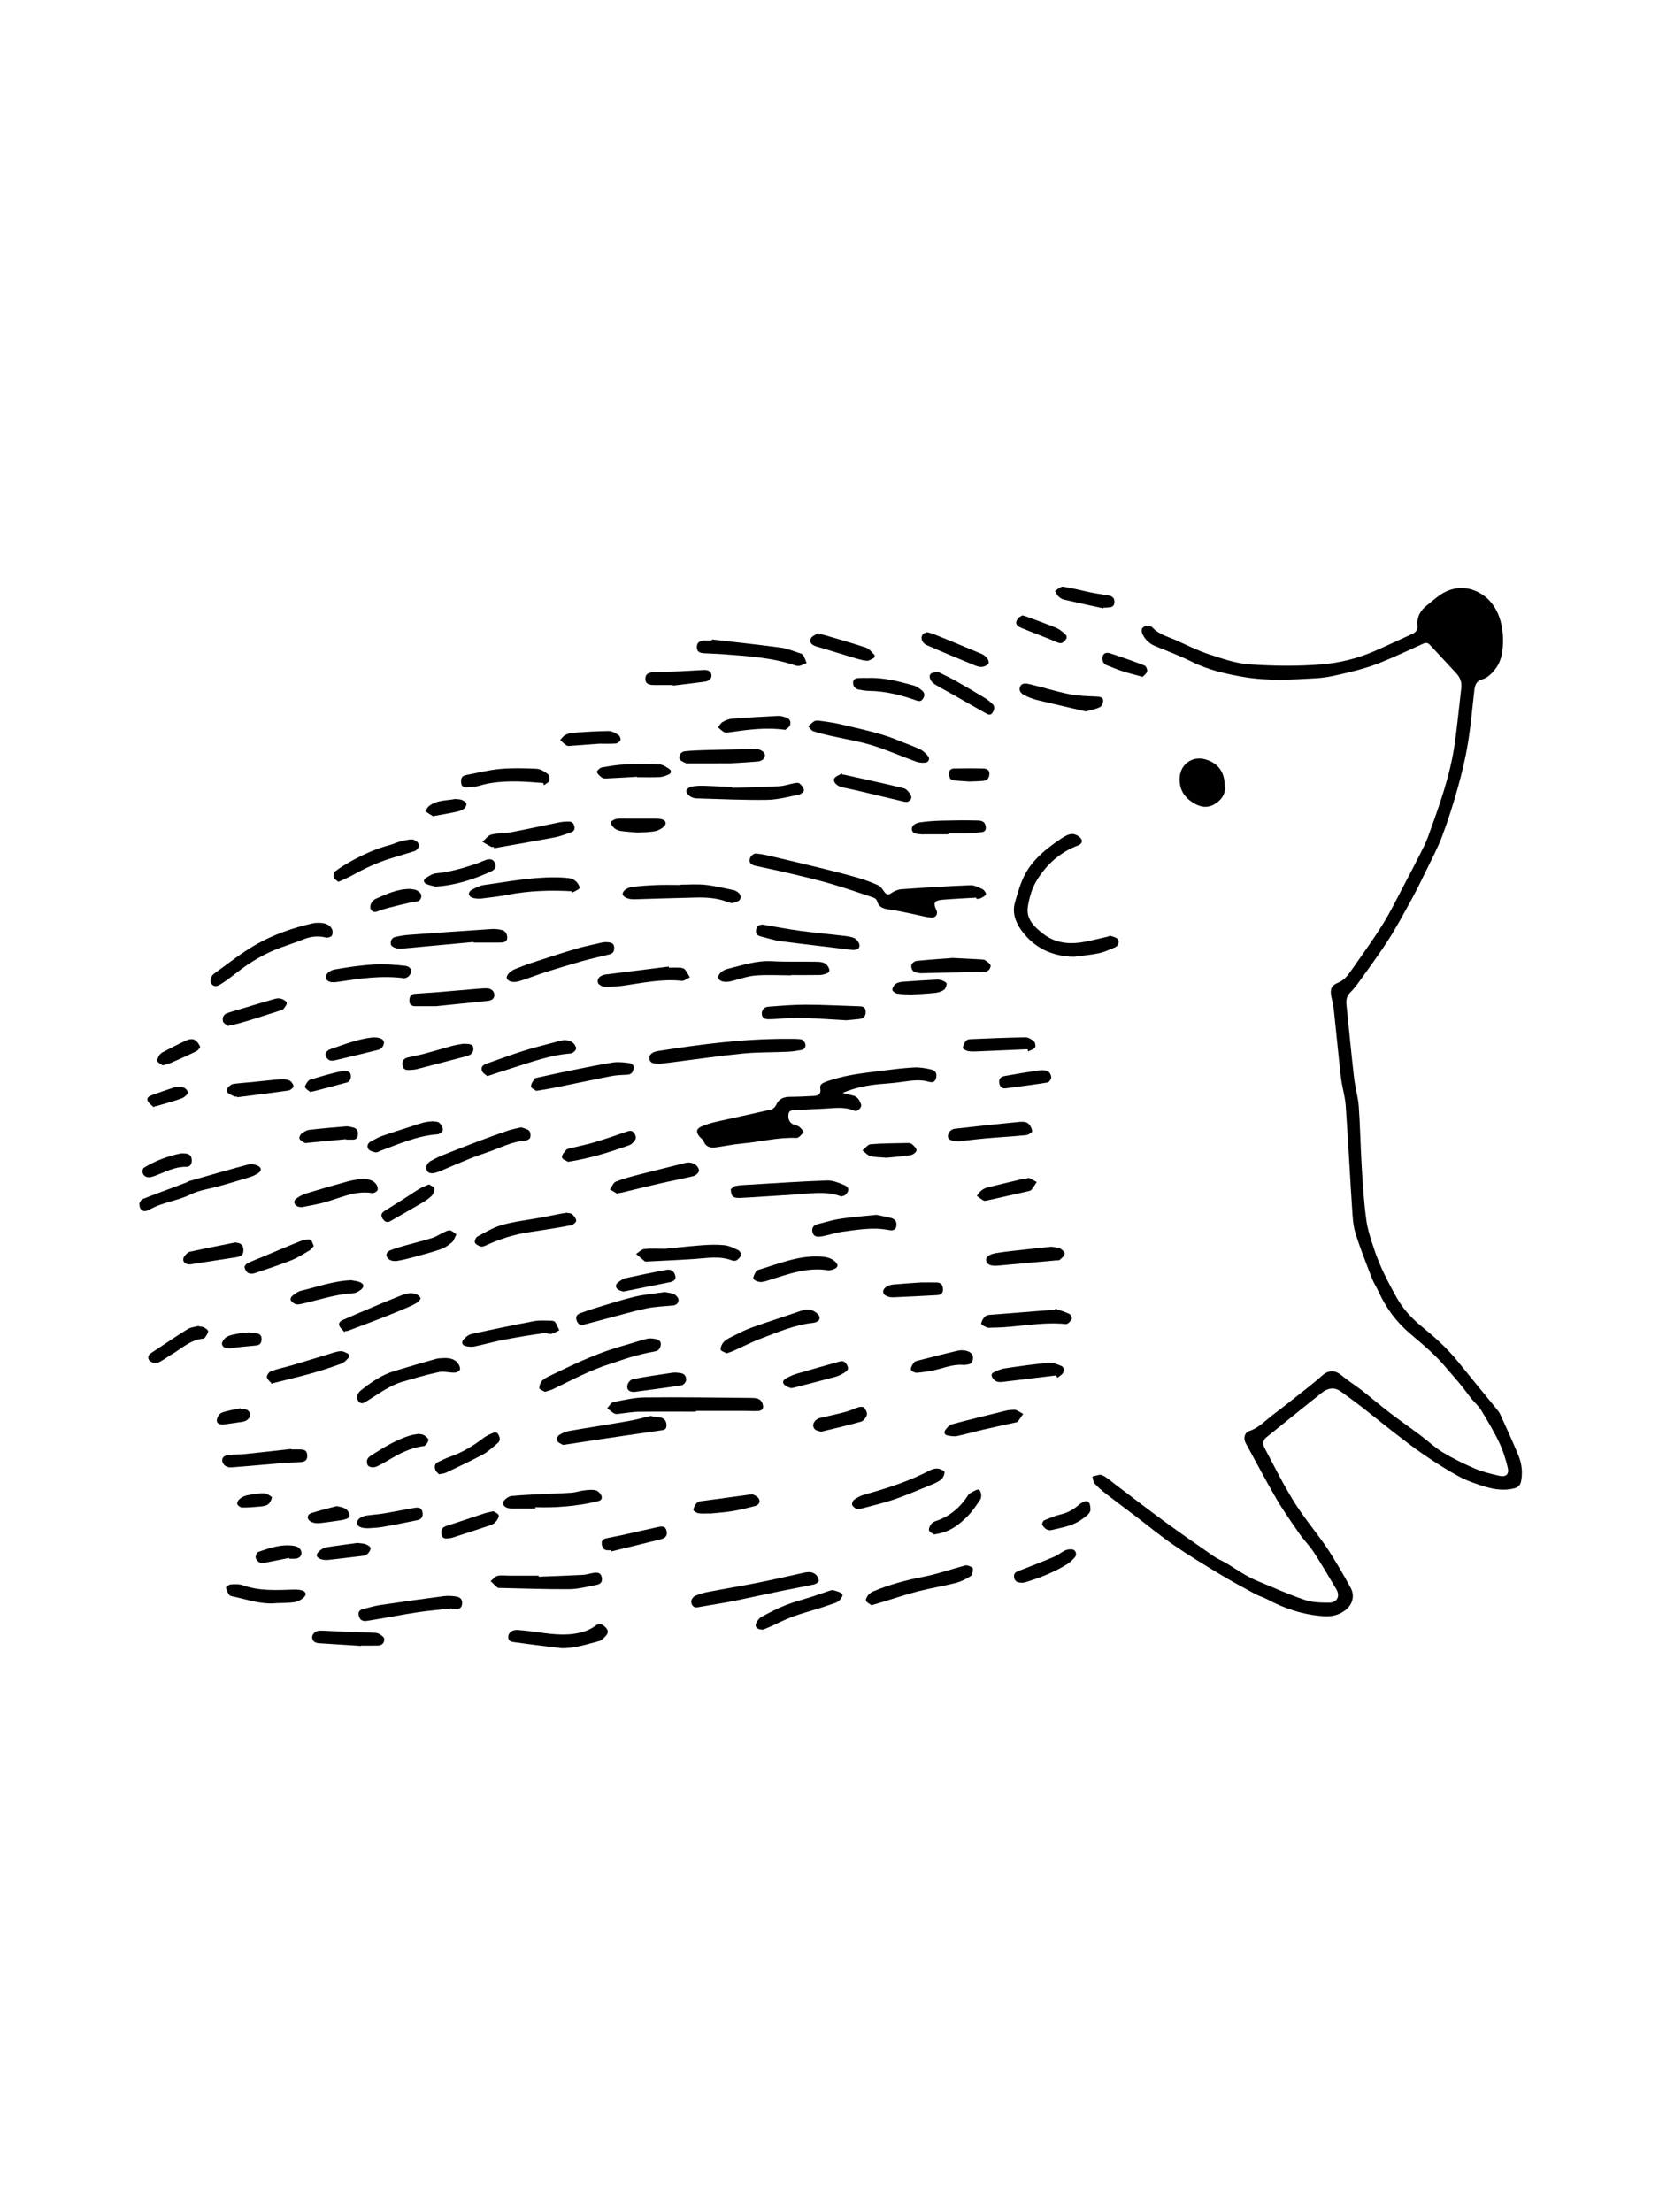 <?xml version="1.0" encoding="UTF-8"?>
<svg id="Layer_2" xmlns="http://www.w3.org/2000/svg" viewBox="0 0 462.004 616.005">
  <defs>
    <style>
      .cls-1 {
        fill: transparent;
      }
    </style>
  </defs>
  <g id="Layer_1-2" data-name="Layer_1">
    <g>
      <path class="cls-1" d="M462.004,616.005H0C0,410.67,0,205.335,0,0,154.001,0,308.003,0,462.004,0v616.005ZM368.453,450.036c2.286.181,4.362-.238,6.233-1.704,2.022-1.585,2.659-3.995,1.414-6.266-.994-1.813-2.002-3.621-3.066-5.394-1.302-2.169-2.578-4.363-4.029-6.432-2.851-4.065-6.057-7.9-8.668-12.108-2.978-4.798-5.497-9.883-8.144-14.881-.529-.999-.62-2.15.452-3.013,5.129-4.128,10.249-8.268,15.395-12.375,1.651-1.317,3.449-1.746,5.316-.412,1.907,1.362,3.81,2.733,5.662,4.169,2.945,2.284,5.822,4.654,8.771,6.932,2.839,2.193,5.662,4.419,8.623,6.438,3.181,2.169,6.43,4.271,9.812,6.102,2.283,1.236,4.802,2.103,7.299,2.859,2.653.803,5.401,1.208,8.189.479,1.059-.277,1.671-.877,1.883-1.951.481-2.43.206-4.836-.692-7.07-1.543-3.84-3.316-7.588-5.009-11.367-.205-.458-.469-.906-.785-1.295-3.74-4.595-7.521-9.157-11.236-13.772-2.966-3.685-6.48-6.771-10.127-9.751-2.719-2.222-5.068-4.823-6.809-7.921-2.436-4.334-4.709-8.751-6.266-13.484-.875-2.66-1.807-5.359-2.18-8.113-.643-4.746-.954-9.543-1.248-14.328-.353-5.753-.44-11.524-.849-17.273-.188-2.651-.996-5.253-1.299-7.903-.78-6.824-1.441-13.662-2.134-20.496-.13-1.282.107-2.428,1.111-3.406.885-.861,1.661-1.853,2.379-2.863,2.771-3.897,5.631-7.742,8.206-11.767,2.324-3.633,4.367-7.451,6.444-11.237,1.417-2.582,2.716-5.231,4.001-7.883,1.564-3.227,3.272-6.408,4.53-9.755,1.664-4.427,3.091-8.957,4.361-13.514,1.136-4.074,2.125-8.212,2.808-12.382.81-4.948,1.218-9.962,1.813-14.946.164-1.376.687-2.436,2.221-2.81.681-.166,1.347-.601,1.897-1.061,2.104-1.761,3.309-4.052,3.648-6.766.788-6.313-.783-13.233-6.471-16.294-3-1.615-6.195-1.706-9.19-.326-1.959.903-3.613,2.497-5.345,3.856-1.802,1.414-2.87,3.206-2.608,5.624.124,1.145-.461,1.893-1.517,2.368-3.522,1.581-7.002,3.258-10.543,4.793-4.64,2.01-9.6,3.239-14.541,3.649-6.679.554-13.463.472-20.156.009-3.878-.269-7.731-1.628-11.477-2.856-3.133-1.027-6.101-2.563-9.129-3.9-2.254-.996-4.701-1.59-6.492-3.532-.396-.43-1.61-.48-2.25-.22-.884.359-.859,1.333-.452,2.166.758,1.553,1.951,2.626,3.559,3.289,3.361,1.387,6.791,2.643,10.031,4.275,4.605,2.319,9.546,3.436,14.524,4.292,6.716,1.155,13.532.746,20.294.353,3.099-.18,6.185-.968,9.223-1.702,2.806-.678,5.613-1.471,8.29-2.539,4.142-1.651,8.181-3.563,12.246-5.402.756-.342,1.285-.231,1.83.36,2.466,2.67,4.972,5.304,7.421,7.99,1,1.097,1.496,2.425,1.319,3.946-.593,5.123-1.097,10.258-1.801,15.365-1.249,9.052-4.379,17.588-7.457,26.125-.606,1.681-1.447,3.283-2.253,4.885-1.365,2.712-2.77,5.404-4.192,8.086-2.003,3.777-3.851,7.653-6.103,11.276-2.765,4.448-5.852,8.699-8.856,12.995-.964,1.379-1.955,2.697-3.683,3.399-1.895.77-2.246,1.88-1.845,3.892.262,1.311.583,2.619.726,3.945.676,6.232,1.244,12.475,1.967,18.701.297,2.558,1.118,5.065,1.3,7.624.676,9.52,1.154,19.054,1.778,28.578.153,2.338.256,4.757.938,6.967,1.327,4.3,3.014,8.491,4.626,12.698.475,1.239,1.254,2.358,1.802,3.573,2.041,4.522,4.922,8.423,8.684,11.642,3.46,2.961,6.995,5.832,9.936,9.344,1.388,1.658,2.847,3.258,4.22,4.929,1.076,1.31,2.041,2.709,3.105,4.029.837,1.039,1.914,1.918,2.596,3.043,1.782,2.943,3.558,5.909,5.041,9.006,1.064,2.221,1.814,4.63,2.401,7.03.451,1.845-.456,2.705-2.302,2.298-2.325-.512-4.679-1.088-6.859-2.017-3.069-1.307-6.088-2.799-8.941-4.522-2.23-1.347-4.152-3.197-6.252-4.769-2.797-2.093-5.673-4.082-8.444-6.207-2.702-2.072-5.291-4.292-7.977-6.387-1.737-1.355-3.642-2.504-5.32-3.925-2.009-1.703-3.728-1.742-5.701.015-1.648,1.467-3.382,2.841-5.112,4.213-2.777,2.202-5.553,4.406-8.384,6.536-2.157,1.623-3.979,3.707-6.686,4.59-1.351.441-1.69,2.096-.985,3.376,2.836,5.153,5.551,10.375,8.514,15.453,1.967,3.371,4.229,6.575,6.457,9.786,1.231,1.774,2.802,3.317,3.974,5.124,2.2,3.392,4.245,6.886,6.308,10.365,1.082,1.825.206,3.672-1.923,3.682-2.282.011-4.697-.026-6.821-.738-4.394-1.472-8.641-3.385-12.93-5.16-1.273-.527-2.525-1.131-3.716-1.82-1.748-1.01-3.416-2.157-5.15-3.193-1.184-.707-2.495-1.22-3.623-2.001-4.684-3.244-9.363-6.5-13.963-9.863-4.606-3.368-9.11-6.873-13.668-10.307-1.136-.856-2.214-1.878-3.49-2.422-.704-.3-1.764.236-2.663.394.187.655.189,1.476.598,1.931.944,1.051,2.036,1.988,3.156,2.858,2.686,2.087,5.428,4.103,8.138,6.16,3.59,2.726,7.071,5.609,10.783,8.157,4.163,2.858,8.493,5.479,12.821,8.088,3.221,1.941,6.538,3.725,9.843,5.522,1.048.57,2.239.876,3.29,1.442,4.888,2.634,10.05,4.324,15.606,4.726ZM234.629,304.341c3.96-1.691,7.849-2.296,11.816-2.575,1.746-.123,3.489-.322,5.222-.569,2.288-.326,4.558-.65,6.849-.008.887.248,1.772.299,2.125-.867.368-1.215.016-2.191-1.259-2.494-1.586-.377-3.259-.671-4.872-.584-3.171.171-6.332.588-9.487.981-5.12.637-10.255,1.216-15.141,3.042-.9.336-1.656.788-1.45,1.864.282,1.469-.508,1.966-1.725,2.037-2.253.13-4.509.234-6.765.247-1.795.011-3.088.616-3.848,2.343-.225.512-.836,1.074-1.367,1.197-5.069,1.176-10.165,2.235-15.238,3.394-1.427.326-2.856.755-4.192,1.343-1.405.618-1.523,1.567-.539,2.756.381.461.972.821,1.177,1.341.64,1.631,1.923,1.882,3.377,1.695,2.466-.318,4.909-.86,7.382-1.076,5.037-.438,9.979-1.775,15.099-1.543.659.03,1.439-.953,1.983-1.614.093-.113-.655-1.064-1.147-1.466-.406-.332-1.006-.426-1.522-.623-1.203-.459-1.71-1.437-1.535-2.888.145-1.204,1.123-1.097,1.896-1.149,2.667-.178,5.339-.28,8.009-.412,2.84-.14,5.687-.644,8.457.587.847.376,2.155-.94,1.849-1.785-.413-1.141-.974-2.204-2.353-2.483-.852-.172-1.69-.414-2.803-.692ZM271.884,249.949c.008.119.016.239.024.358.365-.042.777.01,1.085-.146.583-.296,1.313-.606,1.57-1.118.138-.275-.463-1.218-.93-1.443-1.08-.52-2.296-1.141-3.432-1.096-6.396.254-12.788.656-19.173,1.108-.962.068-2.004.504-2.798,1.067-1.063.754-1.515.299-2.097-.524-.436-.616-.928-1.344-1.571-1.634-1.757-.792-3.576-1.484-5.427-2.024-3.173-.926-6.378-1.748-9.588-2.54-5.045-1.244-10.101-2.441-15.161-3.624-1.295-.303-2.614-.583-3.934-.653-.473-.025-1.196.49-1.432.95-.668,1.302-.172,2.113,1.377,2.461,3.236.726,6.49,1.376,9.716,2.143,3.76.894,7.528,1.777,11.237,2.855,4.011,1.165,7.964,2.534,11.926,3.861.386.129.855.538.954.906.548,2.043,2.144,2.223,3.856,2.466,2.176.31,4.323.823,6.481,1.259,1.533.31,3.049.748,4.596.925,1.388.159,2.156-.956,1.605-2.081-.961-1.962-.608-2.687,1.633-2.88,3.155-.272,6.322-.405,9.484-.597ZM299.065,266.418c2.327-.314,4.681-.505,6.973-.984,1.514-.317,2.956-1.013,4.404-1.603.984-.401,1.29-1.441.935-2.181-.261-.546-1.283-.782-2.009-1.026-.295-.099-.703.156-1.063.234-2.596.564-5.17,1.313-7.795,1.637-3.563.44-7.024-.171-9.945-2.428-2.483-1.919-4.907-4.138-4.324-7.647.407-2.453,1.13-5.025,2.398-7.129,2.71-4.497,6.521-7.959,11.545-9.854,1.215-.458,1.383-1.369.688-2.133-.558-.613-1.625-1.124-2.422-1.067-.981.071-1.997.657-2.856,1.232-4.161,2.784-8.099,5.874-10.38,10.461-1.134,2.28-1.817,4.803-2.54,7.264-.847,2.885.099,5.549,1.748,7.835,3.567,4.946,8.552,7.268,14.643,7.391ZM193.787,393.096c0-.075 0-.15 0-.226,4.515,0,9.03-.004,13.544.002,1.244.002,2.49.09,3.731.036,1.259-.055,1.691-.785,1.313-1.969-.531-1.668-1.953-1.673-3.278-1.685-9.813-.087-19.628-.238-29.439-.134-2.961.032-5.931.721-8.856,1.309-.652.131-1.135,1.103-1.696,1.688.685.526,1.308,1.198,2.077,1.528.53.228,1.266.005,1.906-.057,1.558-.152,3.113-.453,4.671-.47,5.341-.059,10.684-.023,16.026-.023ZM183.438,296.263c1.272-.153,2.507-.296,3.741-.452,6.532-.827,13.051-1.794,19.601-2.436,4.21-.413,8.468-.321,12.702-.513,1.233-.056,2.464-.271,3.683-.485.975-.171,1.288-.966,1.074-1.772-.128-.484-.697-1.13-1.143-1.196-1.257-.186-2.554-.13-3.835-.136-12.114-.058-24.074,1.521-36.006,3.39-1.722.27-2.647,1.114-2.379,2.295.315,1.387,1.6,1.096,2.561,1.304ZM88.37,256.972c-.138.014-.7.015-1.236.134-5.515,1.223-10.852,3.093-15.737,5.85-4.142,2.338-7.881,5.393-11.772,8.167-.958.683-1.301,2.205-.686,2.924.839.981,1.845.436,2.618-.054,1.511-.958,2.946-2.046,4.356-3.151,3.793-2.973,7.882-5.41,12.432-7.04,2.077-.744,4.174-1.44,6.222-2.258,2.047-.818,4.082-.983,6.232-.478.489.115,1.364-.15,1.596-.527.285-.463.305-1.345.046-1.838-.748-1.423-2.142-1.773-4.072-1.728ZM341.082,218.998c-.011-4.064-1.859-6.53-5.448-7.557-3.615-1.034-6.961,1.414-7.12,5.163-.129,3.04,1.102,5.242,3.681,6.885,1.93,1.23,3.901,1.63,5.852.544,1.975-1.1,3.303-2.818,3.035-5.035ZM194.174,447.575c2.315-.395,4.632-.784,6.946-1.187,1.315-.229,2.632-.456,3.939-.729,4.191-.876,8.374-1.791,12.568-2.656,3.019-.623,6.056-1.157,9.067-1.811.509-.111,1.304-.62,1.31-.956.01-.595-.343-1.356-.797-1.767-1.113-1.007-2.475-.729-3.811-.433-4.135.918-8.264,1.87-12.418,2.695-4.608.915-9.245,1.676-13.859,2.564-1.215.234-2.445.569-3.554,1.096-.523.249-1.117,1.089-1.076,1.613.064.813.524,1.718,1.685,1.57ZM151.728,387.57c.903-.29,1.587-.426,2.195-.719,5.256-2.534,10.396-5.326,16.002-7.072,1.975-.615,3.911-1.365,5.9-1.927,2.11-.596,4.244-1.146,6.402-1.514,1.148-.196,1.607-.788,1.777-1.767.185-1.067-.559-1.541-1.405-1.708-.797-.158-1.685-.257-2.455-.067-2.092.518-4.13,1.248-6.211,1.814-6.83,1.858-13.216,4.806-19.546,7.897-1.115.545-2.314,1.016-3.25,1.792-.571.473-.93,1.458-.951,2.225-.009.347,1.035.723,1.541,1.047ZM38.824,335.057c-.028,2.062,1.143,2.735,2.929,1.715,3.549-2.026,7.669-2.362,11.316-4.173,2.506-1.244,5.456-1.586,8.198-2.367,2.827-.806,5.65-1.63,8.458-2.502.739-.23,1.445-.615,2.111-1.02,1.05-.638,1.066-1.573-.056-2.095-.739-.344-1.733-.591-2.482-.392-5.511,1.464-10.99,3.049-16.476,4.608-.304.086-.569.302-.867.418-1.13.44-2.265.866-3.401,1.291-2.96,1.11-5.937,2.175-8.864,3.366-.471.192-.715.94-.866,1.151ZM227.915,200.658c-.368.047-.859-.026-1.17.177-.604.394-1.107.943-1.652,1.428.447.461.814,1.153,1.355,1.34,1.559.538,3.179.911,4.79,1.279,3.858.88,7.796,1.487,11.569,2.64,4.167,1.273,8.174,3.063,12.278,4.554.785.285,1.712.382,2.541.288,1.015-.116,1.421-1.023.796-1.833-.594-.768-1.389-1.504-2.256-1.914-1.949-.922-4.011-1.6-6.003-2.435-5.255-2.203-10.842-3.215-16.334-4.556-1.918-.468-3.907-.649-5.914-.969ZM131.854,262.303c.01.053.02.107.029.16,2.443,0,4.886-.008,7.329.004.938.005,1.947-.145,2.031-1.195.081-1.012-.389-2.061-1.564-2.329-.888-.203-1.833-.31-2.739-.251-7.678.505-15.354,1.044-23.028,1.611-1.281.095-2.563.309-3.817.591-1.117.251-1.432,1.287-1.22,2.168.111.463,1.029.893,1.651,1.031.742.165,1.561.043,2.339-.028,6.33-.578,12.659-1.173,18.988-1.763ZM203.497,331.167c.055.441.063.487.067.533.106,1.438.661,1.964,2.626,1.868,5.01-.245,10.012-.648,15.021-.931,4.298-.243,8.619-1.092,12.872.448.383.139,1.102-.128,1.425-.448,1.046-1.036.977-2.054-.36-2.626-1.531-.655-3.237-1.357-4.841-1.302-7.219.248-14.428.754-21.641,1.178-1.285.076-2.585.115-3.843.356-.541.104-.992.679-1.327.924ZM203.89,219.384c-.002-.07-.003-.141-.005-.211-2.623-.127-5.246-.295-7.871-.364-1.188-.032-2.404.023-3.564.254-.522.104-1.255.695-1.315,1.143-.062.459.478,1.163.943,1.486.537.373,1.277.606,1.936.625,6.538.196,13.08.508,19.616.412,2.992-.044,5.983-.871,8.948-1.473.534-.108,1.369-.914,1.312-1.279-.105-.668-.684-1.353-1.24-1.824-.295-.25-.973-.152-1.451-.065-1.404.253-2.784.767-4.192.843-4.368.235-8.745.314-13.118.454ZM189.407,246.34c0,.031 0.0.062 0.0.092-2.165,0-4.333-.068-6.495.019-2.298.092-4.602.238-6.88.538-1.631.214-2.751,1.251-2.611,2.049.146.83,1.683,1.427,3.201,1.378,5.661-.185,11.324-.334,16.987-.483,2.962-.078,5.895.084,8.719,1.124.558.205,1.2.485,1.733.38.738-.146,1.76-.453,2.031-1.002.423-.855-.063-1.787-1.038-2.261-.207-.1-.407-.243-.627-.286-2.655-.524-5.294-1.206-7.975-1.495-2.323-.251-4.694-.052-7.043-.052ZM181.516,394.415c-.026-.062-.051-.123-.077-.185-2.179.504-4.341,1.108-6.541,1.492-5.486.958-10.995,1.784-16.481,2.745-.963.169-1.924.628-2.752,1.16-.391.251-.782,1.157-.616,1.475.269.516.976.831,1.542,1.153.208.119.547.053.817.012,2.686-.407,5.368-.839,8.055-1.239,6.046-.901,12.092-1.807,18.145-2.663.909-.129,1.924-.139,1.991-1.242.066-1.082-.342-2.141-1.629-2.403-.806-.164-1.636-.208-2.455-.305ZM150.016,439.047l-.007-.284c-2.671,0-5.342.002-8.013-.001-1.147-.001-2.337-.2-3.427.047-.721.163-1.299.96-1.941,1.473.638.604,1.255,1.234,1.929,1.794.178.147.534.101.809.107,6.396.135,12.794.391,19.189.334,2.495-.022,4.991-.716,7.473-1.177,1.012-.188,1.79-.658,1.585-1.979-.217-1.397-1.116-1.556-2.213-1.397-1.044.15-2.068.517-3.113.573-4.088.217-8.18.349-12.271.512ZM242.731,446.982c1.343-.399,2.441-.721,3.536-1.052,3.12-.944,6.211-2.004,9.366-2.808,3.476-.886,7.033-1.453,10.51-2.337,1.449-.368,2.871-1.059,4.121-1.882.503-.331.719-1.432.655-2.146-.031-.345-.982-.73-1.57-.864-.445-.102-.982.138-1.466.271-3.583.981-7.118,2.204-10.755,2.903-4.726.908-9.327,2.133-13.76,3.985-.58.242-1.177.61-1.57,1.083-.369.442-.8,1.25-.624,1.628.25.541,1.028.837,1.556,1.22ZM198.248,178.065l-.03.281c-.691,0-1.384-.03-2.073.006-1.433.075-2.068.649-2.079,1.862-.013,1.396.984,1.627,2.054,1.694,1.701.108,3.408.126,5.107.259,6.701.525,13.429.873,19.888,3.012.475.157,1.024.337,1.481.24.702-.149,1.355-.53,2.029-.813-.306-.729-.557-1.49-.945-2.172-.156-.273-.596-.435-.94-.542-1.756-.55-3.49-1.308-5.291-1.55-6.387-.857-12.799-1.533-19.202-2.278ZM123.573,378.164c-.687.062-1.404.019-2.057.203-3.928,1.111-7.853,2.24-11.758,3.431-3.532,1.077-6.507,3.159-9.347,5.437-1.057.848-1.272,2.198-.537,3.027.873.985,1.699.245,2.45-.214,3.131-1.914,6.074-4.196,9.65-5.259,3.382-1.005,6.782-1.987,10.229-2.719,1.382-.294,2.913.177,4.374.154.51-.008,1.207-.334,1.457-.739.202-.328-.007-1.069-.26-1.491-.948-1.58-2.495-1.904-4.202-1.83ZM168.515,262.34c-.208.028-.58.046-.937.13-2.419.567-4.867,1.04-7.245,1.748-4.23,1.258-8.422,2.643-12.618,4.013-1.397.456-2.76,1.018-4.131,1.55-1.548.601-2.715,1.884-2.433,2.643.33.886,1.793,1.308,3.479.782,2.543-.794,5.024-1.785,7.563-2.593,3.325-1.058,6.668-2.065,10.029-3.004,2.48-.693,4.999-1.247,7.503-1.855.89-.216,1.305-.765,1.315-1.683.015-1.318-.534-1.735-2.526-1.731ZM145.155,313.906c-1.303.318-2.534.527-3.702.922-2.741.929-5.464,1.916-8.172,2.938-3.395,1.282-6.777,2.601-10.146,3.951-1.065.427-2.085.975-3.1,1.516-1.006.536-1.575,1.544-1.236,2.525.358,1.036,1.485,1.086,2.501.786.44-.13.881-.271,1.304-.449,2.707-1.136,5.394-2.319,8.118-3.413,1.834-.737,3.712-1.37,5.579-2.023,3.281-1.148,6.399-2.819,9.976-3.04.5-.031,1.269-.457,1.385-.854.168-.579.081-1.53-.304-1.901-.54-.522-1.453-.659-2.202-.958ZM159.227,248.173l.13.376c.697-.383,1.526-.649,2.021-1.211.18-.204-.315-1.23-.728-1.668-.472-.499-1.162-.977-1.818-1.08-1.446-.227-2.93-.28-4.399-.287-6.66-.03-13.188,1.228-19.745,2.153-1.181.166-2.318.811-3.408,1.367-.365.186-.757.812-.708,1.179.051.38.572.88.978.989.779.209,1.637.314,2.436.222,2.47-.282,4.945-.581,7.385-1.048,5.921-1.133,11.873-1.336,17.857-.994ZM220.344,271.586c0-.024 0-.048 0-.072,2.628,0,5.256.028,7.883-.02.667-.012,1.359-.19,1.986-.432.785-.302.928-.854.522-1.664-.806-1.607-2.294-1.566-3.701-1.594-4.011-.081-8.033.075-12.034-.152-4.359-.248-8.368,1.168-12.471,2.167-1.528.372-2.669,1.656-2.506,2.444.192.933,1.603,1.405,3.394,1.005,2.291-.511,4.536-1.417,6.847-1.611,3.338-.279,6.718-.071,10.079-.071ZM235.729,284.104c.824-.08,2.245-.191,3.657-.364,1.308-.16,1.793-1.013,1.675-2.247-.122-1.281-1.071-1.27-2.04-1.298-4.874-.14-9.748-.421-14.622-.428-3.49-.005-6.983.295-10.468.558-1.226.092-1.929,1.078-1.758,2.221.168,1.117,1.042,1.275,1.98,1.261.415-.006.83-.009,1.244-.031,2.435-.126,4.874-.411,7.305-.351,4.143.102,8.281.42,13.026.68ZM185.106,359.789c-2.832.421-5.652.65-8.374,1.293-3.569.844-7.066,1.999-10.584,3.053-1.494.448-2.98.936-4.438,1.49-.859.327-1.534.849-1.149,1.996.353,1.052.954,1.52,2.077,1.218,2.267-.609,4.538-1.203,6.808-1.796,3.514-.918,7.002-1.964,10.555-2.7,2.421-.501,4.93-.588,7.403-.816,1.031-.095,1.597-.772,1.548-1.608-.032-.544-.656-1.261-1.196-1.519-.802-.382-1.765-.426-2.65-.612ZM149.337,303.76c1.83-.308,3.292-.513,4.736-.806,5.369-1.088,10.725-2.242,16.101-3.288,1.482-.289,3.018-.344,4.533-.407,1.115-.046,1.53-.708,1.734-1.63.231-1.043-.514-1.524-1.285-1.619-1.476-.181-3.016-.376-4.464-.148-3.912.618-7.795,1.43-11.679,2.212-3.114.627-6.216,1.32-9.32,1.996-.31.068-.741.141-.873.358-.409.677-1.005,1.456-.937,2.136.049.489,1.044.883,1.453,1.195ZM125.774,447.875c.006.055.012.111.018.166.183.018.366.039.55.052,1.544.108,2.229-.321,2.339-1.464.122-1.268-.439-1.946-1.96-2.12-1.045-.12-2.128-.187-3.164-.05-5.882.777-11.76,1.589-17.628,2.465-1.633.244-3.233.725-4.84,1.131-1.098.277-1.485.945-1.11,2.074.551,1.662,1.913,1.263,3.005,1.091,4.362-.686,8.694-1.568,13.059-2.231,3.225-.49,6.485-.752,9.73-1.115ZM185.223,347.733c-2.201,0-4.012-.145-5.782.065-.807.095-1.532.889-2.294,1.366.799.692,1.586,1.4,2.41,2.061.146.118.449.064.677.052,4.407-.227,8.817-.412,13.22-.707,3.48-.233,6.958-.919,10.382.403.39.151,1.009.16,1.326-.055.52-.352,1.083-.888,1.233-1.451.098-.367-.394-1.148-.811-1.348-1.225-.586-2.516-1.238-3.833-1.379-2.047-.218-4.144-.147-6.206.003-3.577.261-7.143.676-10.323.989ZM157.758,337.696c-.676.114-1.312.207-1.943.329-1.712.332-3.418.696-5.133,1.012-3.618.666-7.306,1.07-10.837,2.045-2.432.671-4.68,2.064-6.936,3.273-.424.227-.828,1.26-.65,1.653.235.519,1.013.905,1.635,1.095.412.126.995-.114,1.442-.319,3.866-1.773,7.867-3.065,12.09-3.684,3.865-.566,7.724-1.191,11.565-1.903.579-.107,1.474-.84,1.463-1.263-.017-.635-.609-1.361-1.143-1.84-.357-.321-1.037-.282-1.554-.4ZM212.434,257.465c-1.14-.024-1.79.459-1.904,1.73-.104,1.169.79,1.427,1.66,1.644,1.742.434,3.468,1.012,5.238,1.244,6.574.862,13.165,1.593,19.745,2.41,1.046.13,2.1-.084,2.192-1.085.063-.683-.656-1.762-1.317-2.11-.972-.512-2.194-.607-3.327-.743-3.976-.479-7.968-.827-11.935-1.366-3.374-.458-6.721-1.111-10.351-1.723ZM202.348,376.846c.716-.254,1.248-.403,1.749-.626,2.64-1.176,5.219-2.511,7.917-3.528,4.673-1.761,9.284-3.781,14.331-4.322.318-.034.643-.107.937-.23,1.126-.469,1.292-1.436.415-2.275-1.293-1.236-2.743-1.505-4.448-.917-4.651,1.603-9.342,3.092-13.976,4.741-1.811.644-3.529,1.565-5.258,2.421-.861.427-1.784.866-2.434,1.537-.519.536-.942,1.455-.877,2.156.037.411,1.112.727,1.645,1.042ZM156.336,458.948c3.655.094,7.051-1.075,10.475-1.959.794-.205,1.517-1.005,2.084-1.688.753-.907.224-1.76-.523-2.401-.72-.619-1.448-1.013-2.455-.266-.942.698-2.033,1.285-3.147,1.645-4.201,1.357-8.466.869-12.728.267-1.96-.277-3.929-.52-5.902-.66-1.492-.106-2.578.729-2.604,1.891-.031,1.399,1.217,1.433,2.065,1.554,4.236.606,8.489,1.09,12.736,1.617ZM135.714,299.648c2.569-.832,4.705-1.543,6.853-2.214,5.351-1.673,10.62-3.659,16.295-4.077.571-.042,1.365-.695,1.546-1.236.146-.436-.337-1.299-.789-1.675-1.146-.953-2.512-.957-3.93-.557-3.236.912-6.518,1.668-9.725,2.67-3.552,1.111-7.039,2.428-10.555,3.652-1.029.358-1.623,1.083-1.136,2.102.291.609,1.052.992,1.441,1.335ZM152.244,371.113c.01.056.02.113.03.169.458.052.96.248,1.364.124.737-.226,1.416-.641,2.119-.977-.385-.782-.689-1.623-1.193-2.318-.208-.287-.846-.361-1.289-.362-1.517-.006-3.072-.141-4.544.138-5.828,1.105-11.639,2.309-17.431,3.586-.817.18-1.64.848-2.208,1.508-.666.773-.444,1.624.662,1.863.747.161,1.573.257,2.308.108,2.341-.476,4.646-1.129,6.984-1.62,2.387-.501,4.794-.917,7.2-1.321,1.993-.335,3.998-.6,5.998-.896ZM149.085,420.041l-.006-.347c5.651.188,11.24-.267,16.759-1.507.842-.189,1.891-.391,1.738-1.367-.108-.689-.902-1.595-1.571-1.795-1-.299-2.169-.148-3.248-.028-1.231.137-2.434.583-3.664.663-3.356.219-6.721.299-10.08.47-2.208.112-4.418.241-6.618.454-1.084.105-2.608,1.571-2.346,2.181.462,1.075,1.475,1.28,2.544,1.278,2.164-.005,4.328-.001,6.492-.001ZM238.536,420.232c.728-.093,1.105-.097,1.457-.192,2.974-.804,5.991-1.486,8.902-2.476,3.259-1.108,6.429-2.479,9.62-3.78,1.188-.484,2.429-.95,3.448-1.695.599-.438,1.046-1.397,1.084-2.146.016-.323-1.151-.923-1.828-1.004-.724-.087-1.583.139-2.247.488-5.819,3.052-12.026,5.024-18.324,6.775-.991.275-1.953.804-2.794,1.404-.371.265-.683,1.116-.526,1.496.218.529.902.865,1.208,1.13ZM151.295,218.033c.064.208.129.416.193.624.523-.412,1.317-.733,1.495-1.262.181-.538-.03-1.567-.445-1.874-.912-.675-2.043-1.398-3.115-1.449-3.396-.162-6.826-.247-10.204.06-3.192.29-6.337,1.106-9.5,1.708-1.255.239-1.406,1.174-1.29,2.221.113,1.023.845,1.254,1.699,1.183,1.098-.092,2.238-.107,3.276-.426,3.398-1.046,6.888-1.242,10.389-1.22,2.502.016,5.001.282,7.502.436ZM94.24,245.562c1.434-.669,2.753-1.188,3.979-1.874,3.455-1.932,7.019-3.596,10.819-4.732,2.066-.618,4.123-1.262,6.187-1.888,1.055-.32,1.622-1.188,1.337-2.089-.18-.569-1.179-1.221-1.819-1.229-1.206-.015-2.428.363-3.621.664-.798.201-1.542.615-2.338.824-4.032,1.055-7.799,2.742-11.407,4.79-1.427.81-2.831,1.684-4.125,2.684-.344.266-.436,1.162-.289,1.665.127.437.755.727,1.279,1.184ZM137.507,235.843c.022.118.044.236.066.354,5.659-1.004,11.324-1.972,16.971-3.038,1.437-.271,2.82-.84,4.22-1.297.74-.242,1.347-.599,1.211-1.569-.127-.903-.595-1.502-1.494-1.521-.95-.02-1.922.059-2.855.246-4.417.885-8.814,1.877-13.24,2.714-1.849.35-3.803.217-5.613.681-.912.234-1.61,1.308-2.404,2.002.815.476,1.621.97,2.453,1.414.179.096.453.014.684.014ZM212.525,453.796c.459-.195,1.379-.569,2.285-.976,1.965-.882,3.877-1.903,5.894-2.641,2.541-.929,5.17-1.619,7.752-2.439,1.444-.459,2.873-.967,4.306-1.462,1.048-.362,2.24-1.934,1.741-2.443-.578-.588-1.602-.772-2.463-1.031-.316-.095-.733.052-1.079.166-1.526.502-3.035,1.055-4.563,1.548-2.535.818-5.131,1.473-7.605,2.443-2.299.901-4.5,2.072-6.685,3.235-.597.318-1.122.965-1.433,1.584-.585,1.163.016,1.996,1.85,2.014ZM186.271,269.442c-.009-.098-.018-.196-.027-.294-5.896.738-11.793,1.475-17.689,2.216-.136.017-.268.068-.401.103-1.117.296-1.939,1.047-1.663,2.153.131.527,1.206,1.127,1.873,1.152,1.739.064,3.504-.064,5.232-.308,5.378-.76,10.709-1.934,16.213-1.346.726.078,1.534-.619,2.305-.957-.456-.755-.833-1.579-1.403-2.235-.281-.322-.914-.43-1.399-.463-1.009-.068-2.026-.02-3.04-.02ZM293.914,364.419l-.101.277c-.23.014-.46.026-.689.044-5.508.435-11.017.864-16.524,1.317-.73.06-1.613.027-2.134.421-.609.46-1.069,1.306-1.23,2.062-.054.253.967.843,1.574,1.094.436.18.999.061,1.505.059,6.852-.021,13.624-1.723,20.526-.989.509.054,1.273-.784,1.622-1.381.164-.28-.245-1.246-.623-1.429-1.253-.607-2.609-.999-3.926-1.474ZM171.979,332.466l.146-.234c.274-.031.555-.034.822-.098,3.578-.853,7.147-1.745,10.733-2.566,3.129-.716,6.288-1.305,9.405-2.068.605-.148,1.289-.746,1.535-1.312.167-.383-.225-1.229-.62-1.592-.925-.852-2.064-1.054-3.341-.724-4.184,1.082-8.393,2.071-12.576,3.158-2.224.578-4.467,1.153-6.591,2.005-.719.288-1.099,1.423-1.635,2.17.707.42,1.414.841,2.121,1.261ZM244.065,338.276c-3.543.371-6.768.601-9.955,1.08-2.178.327-4.311.977-6.45,1.532-1.077.28-1.649.99-1.414,2.163.234,1.169,1.109,1.392,2.101,1.294.729-.073,1.448-.262,2.165-.426,1.301-.297,2.583-.727,3.9-.902,4.287-.567,8.567-1.351,12.927-.534.816.153,1.975.347,2.249-.967.258-1.237-.288-2.085-1.514-2.385-1.423-.348-2.866-.615-4.009-.856ZM112.722,272.414c.205-.1.724-.22,1.053-.537,1.246-1.205.841-2.729-1.013-2.948-2.946-.348-5.953-.517-8.91-.343-3.526.207-7.044.751-10.531,1.352-1.793.309-2.804,1.527-2.542,2.428.29.994,1.314,1.339,3.234,1.049,6.103-.919,12.204-1.868,18.708-1ZM267.226,317.785c1.962-.217,4.661-.564,7.37-.803,3.717-.328,7.445-.527,11.157-.903.637-.064,1.758-.82,1.712-1.105-.128-.801-.584-1.754-1.223-2.21-.594-.424-1.605-.447-2.405-.369-6.01.587-12.017,1.222-18.016,1.914-.544.063-1.24.516-1.502.989-.904,1.634-.08,2.543,2.907,2.486ZM199.995,212.586c0-.009,0-.019 0-.028,1.15,0,2.304.05,3.451-.01,2.527-.132,5.053-.289,7.575-.497,1.31-.108,2.281-1.088,1.911-2.175-.205-.601-1.195-1.108-1.927-1.308-.763-.208-1.64.014-2.467.033-4.045.091-8.09.159-12.134.274-1.882.053-3.767.131-5.639.316-1.155.114-1.727,1.095-1.565,2.068.082.494,1.06.909,1.701,1.214.386.183.904.109,1.363.11,2.577.008,5.155.004,7.732.004ZM121.378,280.189c4.425-.452,9.374-.951,14.322-1.47.955-.1,1.896-.389,1.961-1.538.065-1.168-.872-1.976-2.168-1.984-.827-.005-1.657.062-2.482.132-4.038.339-8.075.701-12.114,1.032-1.791.147-3.588.211-5.377.371-1.245.111-1.554,1.003-1.504,2.08.05,1.08.782,1.37,1.708,1.375,1.705.008,3.41.002,5.656.002ZM81.111,403.598c-.005-.04-.01-.08-.015-.12-4.296.473-8.589.969-12.888,1.405-1.509.153-3.038.101-4.548.245-1.658.158-2.3,1.428-1.3,2.702.374.476,1.266.825,1.89.781,4.721-.335,9.433-.798,14.151-1.186,1.696-.14,3.4-.174,5.1-.276,1.147-.069,2.12-.337,2.056-1.82-.055-1.29-.481-1.677-2.099-1.727-.782-.024-1.565-.004-2.347-.004ZM95.905,370.898c.101-.083.202-.165.303-.248.229-.024.475-.001.683-.08,3.227-1.211,6.458-2.412,9.668-3.665,2.352-.917,4.684-1.888,7.008-2.873.92-.39,1.836-.821,2.672-1.362.41-.265.964-.946.862-1.222-.172-.469-.754-.924-1.263-1.108-1.843-.665-3.527.158-5.182.807-2.65,1.039-5.267,2.161-7.89,3.267-2.452,1.034-4.903,2.074-7.335,3.155-.718.319-1.296.905-.856,1.75.31.595.877,1.057,1.329,1.579ZM302.397,198.103c1.462-.418,2.794-.621,3.932-1.203.513-.262.964-1.331.866-1.942-.144-.901-1.061-.969-1.984-1.007-2.513-.103-5.062-.181-7.515-.674-3.598-.724-7.113-1.848-10.688-2.699-1.07-.254-2.549-.624-2.992.819-.41,1.335.871,2.025,1.898,2.505,1.076.503,2.235.869,3.393,1.148,4.37,1.054,8.755,2.048,13.09,3.054ZM100.865,328.206c-1.307.238-2.64.382-3.916.733-3.851,1.059-7.691,2.161-11.509,3.333-1.03.317-2.061.818-2.917,1.465-.972.735-.604,1.976.587,2.29.392.103.839.151,1.232.074,1.894-.367,3.795-.719,5.662-1.198,4.498-1.152,8.75-3.5,13.653-2.675.449.076,1.189-.353,1.449-.765.21-.332.044-1.08-.206-1.493-.91-1.503-2.461-1.598-4.036-1.766ZM230.806,353.751c.253-.045.576-.075.882-.162,1.781-.509,2.049-1.362.598-2.523-.764-.612-1.872-.985-2.864-1.091-6.446-.684-12.279,1.84-18.246,3.642-.251.076-.562.252-.665.467-.306.642-.857,1.446-.674,1.96.172.482,1.141.891,1.788.939.79.058,1.629-.233,2.415-.478,5.44-1.695,10.813-3.764,16.766-2.754ZM75.723,385.345c.108-.069.215-.138.323-.207.536-.128,1.075-.248,1.609-.384,3.205-.819,6.429-1.575,9.609-2.482,2.648-.755,5.27-1.621,7.849-2.583.769-.287,1.403-1.02,1.995-1.647.169-.179.092-.939-.08-1.028-.707-.362-1.521-.843-2.246-.771-1.263.126-2.494.606-3.728.975-3.296.988-6.58,2.017-9.88,2.988-1.896.558-3.85.941-5.704,1.608-.544.196-1.228,1.165-1.144,1.66.116.683.899,1.252,1.397,1.87ZM265.308,266.749c-2.775.214-6.443.454-10.097.828-.528.054-1.354.709-1.406,1.159-.103.893.217,1.853,1.384,2.064.406.073.814.207,1.22.203,1.471-.014,2.941-.085,4.413-.115,3.765-.077,7.53-.148,11.295-.211.597-.01,1.199.089,1.792.043,1.1-.084,1.917-.789,1.961-1.784.021-.489-.871-1.079-1.438-1.506-.299-.225-.785-.25-1.191-.274-2.341-.136-4.683-.244-7.932-.407ZM234.605,215.702c-.064-.101-.128-.202-.192-.304-.711.442-1.679.728-2.066,1.367-.476.787.514,1.945,1.782,2.343.525.165,1.072.257,1.611.376.853.188,1.711.356,2.562.557,4.514,1.066,9.026,2.139,13.539,3.209.09.021.179.046.27.055,1.153.113,2.062-.913,1.514-1.904-.429-.776-1.176-1.715-1.949-1.906-5.483-1.352-11.008-2.531-16.521-3.759-.177-.039-.367-.024-.55-.034ZM292.771,347.163c-2.082.218-4.006.405-5.926.624-3.153.359-6.32.633-9.448,1.147-2.107.346-2.947,1.186-2.751,2.129.242,1.164,1.388,1.557,3.478,1.356,5.312-.51,10.628-.967,15.943-1.449.366-.033.844.036,1.072-.166.551-.488,1.288-1.07,1.365-1.687.055-.445-.742-1.203-1.321-1.467-.768-.351-1.693-.357-2.412-.486ZM120.435,312.215c-.871.119-1.666.146-2.413.348-1.416.385-2.808.862-4.205,1.316-2.575.837-5.159,1.645-7.711,2.547-.946.334-1.802.916-2.715,1.353-.98.47-1.317,1.378-.816,2.153.35.542,1.305.799,2.037.948.423.086.942-.294,1.417-.468,5.16-1.896,10.209-4.16,15.814-4.557.556-.039,1.487-.779,1.494-1.206.011-.682-.462-1.544-1.005-2.009-.451-.387-1.298-.311-1.896-.426ZM281.945,392.584c-.464.046-1.03.035-1.561.165-5.133,1.259-10.272,2.501-15.376,3.868-.687.184-1.288.966-1.76,1.598-.485.651-.182,1.323.589,1.483.878.182,1.841.345,2.696.169,2.43-.498,4.816-1.207,7.234-1.769,3.042-.706,6.099-1.347,9.148-2.022.178-.039.414-.073.506-.197.527-.701,1.018-1.429,1.521-2.148-.648-.367-1.279-.771-1.952-1.083-.271-.125-.635-.047-1.045-.066ZM76.885,446.412c1.701-.076,3.421-.031,5.097-.279.888-.131,1.839-.616,2.516-1.218,1.012-.9.75-1.734-.546-2.088-.651-.178-1.361-.22-2.041-.201-4.784.134-9.567.48-14.22-1.19-1.035-.372-2.268-.307-3.399-.243-.493.028-1.38.606-1.353.856.076.705.472,1.407.866,2.032.163.258.63.383.982.455,3.999.823,7.902,2.295,12.098,1.876ZM158.196,323.51c6.208-.955,11.729-2.724,17.195-4.679.443-.158.801-.604,1.149-.964.731-.757.65-1.534.053-2.362-.589-.819-1.233-.68-2.059-.393-2.996,1.042-6.002,2.066-9.04,2.977-2.068.62-4.199,1.031-6.297,1.556-.532.133-1.206.198-1.531.554-.547.599-1.278,1.484-1.161,2.103.105.556,1.245.918,1.69,1.209ZM177.423,216.302l.007.124c2.072,0,4.148.072,6.214-.034.88-.045,1.785-.369,2.598-.743.746-.343.827-1.067.123-1.528-.822-.537-1.75-1.214-2.661-1.259-3.12-.155-6.257-.167-9.378-.024-2.275.104-4.548.468-6.793.879-.528.097-1.403,1.036-1.311,1.262.255.632.868,1.191,1.467,1.588.372.246.977.213,1.472.189,2.755-.132,5.508-.299,8.262-.455ZM129.091,290.638c-.724.131-1.873.261-2.978.555-2.619.696-5.209,1.501-7.828,2.2-1.509.403-3.052.681-4.577,1.028-1.325.302-1.793.98-1.607,2.285.167,1.174,1.018,1.297,1.95,1.24.687-.042,1.391-.066,2.052-.236,4.672-1.201,9.333-2.443,14.001-3.661,1.147-.299,1.826-1.112,1.71-2.195-.138-1.297-1.352-1.12-2.725-1.215ZM264.082,232.325c0-.094 0-.187 0-.281,1.934,0,3.868.038,5.801-.014,1.19-.032,2.385-.149,3.563-.322.985-.145,1.223-.832,1.025-1.748-.339-1.568-1.667-1.471-2.749-1.495-3.085-.068-6.174-.043-9.259.043-2.068.058-4.149.17-6.191.478-1.052.159-2.436.699-2.324,1.97.121,1.367,1.603,1.226,2.671,1.372.226.031.46-.003.69-.003,2.257-.001,4.514-0,6.771-0ZM122.244,410.519c.869-.186,1.455-.202,1.938-.433,3.474-1.663,6.976-3.279,10.363-5.106,1.474-.795,2.717-2.03,4.026-3.113.89-.737.662-1.62.163-2.491-.507-.886-1.209-.475-1.807-.211-.795.35-1.607.73-2.291,1.255-2.86,2.196-5.897,4.043-9.327,5.224-1.126.388-2.191.954-3.277,1.454-1.009.465-1.111,1.34-.782,2.215.188.499.708.873.994,1.206ZM294.153,382.993c.095.229.19.457.286.686.531-.434,1.221-.772,1.553-1.326.419-.698.409-1.654-.489-2.02-1.078-.44-2.288-.971-3.386-.869-4.123.383-8.23.962-12.326,1.573-1.058.158-2.105.613-3.071,1.101-.763.386-.693,1.044-.179,1.737.925,1.245,2.164.984,3.398.836,4.738-.571,9.476-1.145,14.214-1.718ZM261.4,187.179c-2.317-.069-2.901.666-2.258,2.123.248.563.847,1.052,1.4,1.384,1.732,1.041,3.524,1.983,5.283,2.98,2.88,1.633,5.742,3.297,8.637,4.903.609.338,1.354.802,1.937-.12.535-.846.789-1.716-.082-2.491-.649-.577-1.319-1.153-2.058-1.6-2.634-1.595-5.279-3.175-7.964-4.681-1.787-1.002-3.651-1.869-4.893-2.498ZM87.38,346.954c-.356-.716-.547-1.661-.924-1.742-.775-.167-1.716-.039-2.472.262-3.708,1.475-7.378,3.045-11.06,4.583-1.358.567-2.738,1.09-4.057,1.737-.369.181-.826.785-.765,1.103.107.562.471,1.227.935,1.524.438.281,1.205.331,1.721.16,3.446-1.142,6.9-2.278,10.276-3.61,1.782-.703,3.429-1.763,5.096-2.734.468-.273.79-.798,1.251-1.284ZM286.171,292.166c.041.206.083.413.124.619.666-.344,1.52-.545,1.93-1.084.259-.34.071-1.434-.295-1.749-.654-.562-1.6-1.118-2.415-1.106-5.107.077-10.213.301-15.317.515-.434.018-1.022.191-1.249.503-.406.558-.765,1.27-.788,1.93-.01.286.833.759,1.347.867.797.167,1.646.148,2.469.115,4.732-.189,9.463-.405,14.194-.611ZM218.693,203.231c.281-.258,1.076-.664,1.309-1.281.351-.933-.061-1.849-1.131-2.184-.698-.218-1.446-.457-2.158-.422-4.318.211-8.635.456-12.944.794-.883.069-1.794.48-2.573.936-.522.305-.836.968-1.243,1.471.568.458,1.097.986,1.722,1.343.316.18.816.108,1.22.052,5.069-.696,10.132-1.493,15.798-.71ZM121.275,246.888c5.48-.345,10.531-1.962,15.42-4.2.99-.453,1.615-1.101,1.167-2.274-.434-1.135-1.343-1.329-2.368-1.01-.961.299-1.866.774-2.821,1.095-3.664,1.23-7.349,2.336-11.238,2.688-.976.088-1.956.731-2.821,1.293-.85.552-.674,1.309.189,1.698.774.349,1.645.482,2.473.71ZM100.547,458.315c.001-.03.002-.061.004-.091,1.608,0,3.218.039,4.824-.013,1.14-.037,1.723-.946,1.634-1.852-.053-.539-.918-1.109-1.537-1.445-.491-.266-1.162-.244-1.757-.27-2.944-.126-5.89-.219-8.834-.335-1.932-.076-3.862-.224-5.794-.243-1.228-.012-2.288,1.002-2.15,2.032.149,1.11,1.042,1.418,2.028,1.481,3.861.249,7.721.491,11.582.735ZM241.802,188.79c-.828,0-1.657-.022-2.484.006-.814.028-1.695.165-1.751,1.165-.055.988.434,1.822,1.498,2.038.986.201,1.997.375,3.0.387,4.478.054,8.746,1.123,12.93,2.594.817.287,1.445.477,2.019-.391.587-.888.524-1.698-.263-2.326-.705-.562-1.49-1.155-2.336-1.388-4.126-1.136-8.269-2.242-12.612-2.086ZM127.119,343.719c-.686-.435-1.239-1.039-1.848-1.102-.61-.063-1.293.375-1.913.661-.992.457-1.914,1.109-2.944,1.431-2.41.754-4.872,1.342-7.303,2.034-1.46.416-2.934.816-4.34,1.377-1.415.565-1.539,1.86-.236,2.681.547.345,1.405.42,2.07.308,1.63-.274,3.241-.684,4.838-1.119,2.483-.676,4.982-1.323,7.407-2.172,1.098-.384,2.115-1.13,3.018-1.891.511-.431.715-1.225,1.251-2.209ZM97.829,356.494c-4.875.15-9.398,1.853-14.042,2.935-.647.151-1.253.58-1.817.969-1.422.983-1.412,1.828.106,2.659.444.243,1.141.184,1.678.066,4.841-1.064,9.553-2.729,14.566-3.005.72-.04,1.503-.461,2.097-.915,1.176-.899.982-1.791-.447-2.266-.687-.229-1.426-.301-2.142-.443ZM258.173,176.025c-.295.119-.614.194-.873.361-1.127.728-.797,2.554.786,3.255,4.449,1.969,8.954,3.811,13.453,5.663.627.258,1.364.458,2.016.386.612-.068,1.306-.42,1.712-.873.203-.226-.017-1.062-.296-1.433-.394-.523-.958-1.018-1.556-1.272-4.393-1.864-8.81-3.673-13.228-5.478-.634-.259-1.316-.402-2.014-.61ZM170.16,431.669c.026.11.051.221.077.331,4.589-1.121,9.182-2.221,13.763-3.373,1.452-.365,1.92-1.133,1.616-2.405-.317-1.326-1.341-1.239-2.312-1.028-3.543.77-7.074,1.597-10.614,2.382-1.257.279-2.534.464-3.788.754-.818.189-1.48.633-1.32,1.621.146.906.463,1.721,1.613,1.717.322-.001.644-0.0.966-0ZM116.58,399.277c-.765.134-1.559.189-2.3.416-3.993,1.225-7.499,3.411-10.993,5.625-1.016.644-1.371,1.493-.938,2.575.291.728,1.778.895,2.743.388.854-.448,1.722-.876,2.546-1.375,3.238-1.961,6.514-3.77,10.387-4.23.521-.062,1.168-1.046,1.292-1.693.071-.371-.73-1.016-1.254-1.362-.392-.259-.969-.237-1.484-.344ZM55.128,369.26c-.866.239-2.013.302-2.867.834-3.465,2.159-6.839,4.466-10.251,6.711-.919.605-.899,1.584-.314,2.129.507.472,1.646.768,2.257.523,1.3-.52,2.414-1.486,3.648-2.193,2.844-1.628,5.259-4.101,8.748-4.481.261-.028.605-.147.737-.342.367-.543.85-1.139.876-1.733.015-.353-.697-.83-1.172-1.084-.424-.227-.97-.226-1.663-.366ZM284.742,440.732c.177-.035.592-.083.985-.203,4.06-1.24,7.985-2.805,11.594-5.065.766-.48,1.419-1.177,2.03-1.858.648-.722.233-2.026-.72-2.166-.64-.095-1.399.002-1.983.273-1.077.499-2.012,1.317-3.101,1.778-3.173,1.343-6.385,2.595-9.599,3.839-.91.352-1.731.616-1.536,1.885.196,1.276,1.053,1.486,2.331,1.516ZM102.663,425.539c1.083-.096,2.521-.122,3.921-.366,3.207-.559,6.404-1.188,9.588-1.865,1.314-.279,1.72-1.07,1.454-2.366-.241-1.174-1.103-1.211-2.027-1.094-.638.081-1.27.209-1.903.325-2.344.432-4.682.905-7.034,1.287-1.542.251-3.113.322-4.657.567-1.599.254-2.641,1.157-2.566,2.073.079.978,1.083,1.481,3.224,1.437ZM197.486,421.419c.003.022.005.043.008.065,2.151-.223,4.317-.346,6.447-.697,2.127-.35,4.224-.893,6.317-1.42.919-.231,1.507-1,1.161-1.869-.229-.574-.996-1.079-1.632-1.302-.554-.194-1.266.022-1.902.106-3.915.517-7.83,1.039-11.741,1.584-.678.095-1.5.121-1.967.518-.554.471-.94,1.279-1.088,2.005-.048.234.855.88,1.383.965.981.159,2.007.046,3.015.046ZM187.392,190.755c.009.053.017.106.026.159,3.002-.37,6.011-.696,9.002-1.136.95-.139,1.836-.758,1.705-1.842-.142-1.18-1.156-1.428-2.207-1.373-2.205.114-4.408.264-6.613.358-2.391.103-4.784.14-7.175.244-1.721.075-2.404.627-2.408,1.833-.004,1.232.68,1.739,2.423,1.752,1.749.014,3.498.003,5.247.003ZM65.947,305.333c.009.071.019.143.028.214,4.793-.612,9.591-1.19,14.372-1.881.542-.078,1.427-.834,1.389-1.195-.063-.597-.639-1.395-1.198-1.625-.805-.331-1.797-.355-2.692-.288-2.433.181-4.857.484-7.285.726-1.833.183-3.675.29-5.499.539-1.077.147-2.234,1.494-1.827,2.207.353.618,1.312.903,2.028,1.289.179.096.453.014.683.014ZM63.491,285.675c1.286-.3,2.233-.486,3.161-.744,1.462-.406,2.916-.845,4.364-1.297,2.368-.74,4.731-1.498,7.091-2.262.303-.098.681-.204.849-.434.387-.532.983-1.196.896-1.704-.077-.453-.911-.904-1.497-1.105-.53-.182-1.213-.155-1.766.001-3.093.874-6.167,1.814-9.247,2.735-1.367.409-2.746.784-4.091,1.258-1.109.39-1.423,1.401-1.129,2.365.16.526.963.855,1.369,1.187ZM228.082,176.576c-.075-.099-.15-.197-.225-.296-.718.508-1.795.868-2.076,1.555-.514,1.257.541,1.871,1.639,2.216.263.083.537.131.801.212,3.078.935,6.151,1.891,9.236,2.803,1.28.379,2.572.812,3.886.937.659.063,1.401-.469,2.055-.826.154-.084.244-.689.122-.81-.732-.728-1.426-1.704-2.331-2.008-3.832-1.29-7.732-2.38-11.612-3.524-.482-.142-.996-.174-1.494-.257ZM260.128,427.279c.894-.177,1.394-.257,1.885-.376,2.735-.663,4.942-2.313,6.901-4.169,1.577-1.493,2.853-3.342,4.064-5.165.626-.942.072-2.888-.559-2.801-.897.123-1.721.775-2.574,1.205-.035.018-.05.076-.074.115-2.235,3.533-5.195,6.16-9.233,7.48-.497.162-1.038.511-1.319.933-.322.483-.668,1.283-.474,1.693.256.539,1.029.831,1.382,1.086ZM220.253,386.527c.391-.049.532-.051.664-.085,3.959-1.023,7.925-2.021,11.87-3.096.829-.226,1.613-.682,2.363-1.125,1.184-.699,1.265-1.339.513-2.481-.639-.97-1.47-.724-2.333-.479-3.797,1.077-7.603,2.122-11.386,3.244-1.048.311-2.068.774-3.031,1.297-1.097.596-1.113,1.423-.074,2.118.479.321,1.076.466,1.415.606ZM268.619,380.088c.672-.18,1.804.072,2.222-1.242.436-1.371-.269-2.203-1.375-2.599-.799-.286-1.796-.351-2.625-.163-3.715.846-7.404,1.812-11.097,2.755-.438.112-.997.242-1.228.561-.426.588-.926,1.354-.854,1.984.043.373,1.155.939,1.73.879,2.089-.221,4.196-.517,6.216-1.073,2.221-.611,4.384-1.37,7.01-1.102ZM65.495,345.971c-4.198.847-8.403,1.663-12.586,2.578-.557.122-1.101.67-1.483,1.153-.833,1.054-.305,2.205,1.047,2.367.402.048.826-.038,1.234-.102,4.047-.626,8.092-1.269,12.141-1.886,1.518-.231,2.031-.812,1.921-2.293-.088-1.189-.72-1.654-2.274-1.818ZM176.608,387.593c4.855-.659,9.043-1.186,13.21-1.847.496-.079,1.184-.849,1.242-1.361.098-.852-.25-1.796-1.317-1.987-.808-.144-1.665-.268-2.465-.154-3.684.528-7.365,1.093-11.022,1.777-.562.105-1.251.81-1.442,1.383-.504,1.516.368,2.222,1.792,2.188ZM173.654,359.645c4.554-.919,8.91-1.798,13.264-2.682.131-.027.248-.119.375-.172.783-.327.935-.882.722-1.678-.347-1.297-1.322-1.712-2.428-1.509-3.829.702-7.642,1.494-11.443,2.335-.686.152-1.317.649-1.919,1.066-1.001.694-.922,1.697.178,2.256.44.224.956.297,1.25.384ZM256.354,357.115c-2.151.159-4.912.329-7.665.578-1.61.146-2.81,1.107-2.736,2.04.072.913,1.212,1.579,2.908,1.512,4.006-.158,8.009-.384,12.012-.597.967-.051,1.735-.395,1.723-1.543-.011-1.087-.394-1.937-1.635-1.98-1.331-.047-2.665-.011-4.607-.011ZM137.388,420.804c-1.049.255-1.821.392-2.559.632-2.663.865-5.313,1.766-7.97,2.649-.96.319-1.94.585-2.881.952-1.063.415-1.192,1.339-1.003,2.303.192.974.913,1.169,1.794,1.02.362-.061.747-.039,1.091-.15,3.626-1.168,7.253-2.335,10.86-3.559.541-.184,1.09-.574,1.442-1.021.385-.488.886-1.288.72-1.708-.209-.528-1.043-.809-1.493-1.118ZM119.47,329.814c-.968.432-1.839.72-2.605,1.183-1.651.998-3.24,2.097-4.869,3.133-1.627,1.035-3.285,2.022-4.902,3.073-.829.538-1.196,1.219-.508,2.19.598.845,1.216,1.174,2.198.602,2.853-1.662,5.741-3.262,8.583-4.942,1.024-.606,2.059-1.267,2.885-2.105.476-.483.748-1.381.709-2.069-.021-.362-.909-.674-1.49-1.064ZM307.257,169.394c.014-.067.028-.134.043-.201.322,0,.648.031.966-.006.89-.104,1.905.028,2.061-1.312.163-1.397-.609-1.901-1.796-2.098-1.633-.271-3.274-.5-4.894-.832-2.525-.518-5.019-1.224-7.564-1.588-.686-.098-1.508.753-2.268,1.168.296.508.51,1.096.91,1.502.405.41.957.795,1.506.923,3.669.855,7.355,1.638,11.035,2.445ZM103.979,288.859c-3.97.342-8.091,1.954-12.254,3.402-.167.058-.307.2-.451.314-.752.592-.821,1.254-.257,2.034.767,1.061,1.781.759,2.763.527,3.839-.908,7.678-1.82,11.503-2.786.479-.121,1.04-.475,1.28-.886.926-1.588.086-2.596-2.584-2.604ZM96.364,317.202c.003.047.006.093.009.14.506,0,1.013-.018,1.519.004.918.039,1.633-.122,1.762-1.251.121-1.057-.123-1.844-1.241-2.116-.666-.162-1.364-.384-2.027-.332-3.439.27-6.879.569-10.303.982-.758.091-1.531.587-2.154,1.078-.349.275-.684,1.07-.527,1.37.264.503.888.868,1.434,1.151.282.146.721.005,1.086-.029,3.481-.329,6.962-.663,10.442-.995ZM286.622,328.017c-1.049.178-1.737.257-2.406.414-3.125.735-6.251,1.467-9.361,2.261-.597.152-1.186.502-1.668.896-.461.378-.777.933-1.157,1.41.618.442,1.211.927,1.866,1.303.237.136.637.063.942-.005,3.896-.866,7.788-1.744,11.679-2.633.261-.06.584-.163.731-.358.523-.694.983-1.436,1.467-2.161-.779-.42-1.557-.839-2.093-1.128ZM166.96,207.09c1.117,0,2.823.071,4.517-.045.48-.033,1.141-.526,1.314-.967.14-.358-.191-1.172-.554-1.399-.827-.517-1.803-1.122-2.715-1.116-3.311.023-6.622.252-9.927.479-.76.052-1.561.294-2.228.66-.549.301-.927.913-1.381,1.388.615.518,1.181,1.118,1.864,1.521.344.203.902.079,1.359.047,2.389-.165,4.777-.347,7.751-.567ZM228.715,398.658c3.693-.907,7.406-1.744,11.061-2.785.69-.197,1.412-1.133,1.628-1.872.167-.574-.298-1.48-.743-2.025-.234-.287-1.072-.269-1.56-.125-1.184.349-2.295.956-3.486,1.271-2.436.645-4.908,1.156-7.36,1.746-1.045.251-1.989,1.425-1.784,2.297.267,1.136,1.191,1.264,2.243,1.494ZM253.699,276.956c2.507-.167,4.625-.249,6.726-.478.837-.091,1.746-.355,2.418-.83.468-.33.799-1.159.781-1.752-.01-.331-.824-.733-1.342-.924-.499-.184-1.086-.211-1.628-.183-3.031.162-6.063.335-9.089.568-.717.055-1.523.197-2.089.587-.5.345-.97,1.088-.979,1.662-.005.364.819.984,1.339,1.067,1.397.223,2.831.22,3.864.283ZM280.265,303.031c3.831-.513,7.668-.983,11.482-1.6.428-.069,1.012-.982 1-1.491-.014-.586-.485-1.458-.983-1.667-.759-.318-1.733-.32-2.578-.197-3.145.456-6.278.995-9.407,1.551-1.01.179-1.683.733-1.504,1.92.176,1.168.823,1.703,1.99,1.484ZM114.16,247.536c-3.444-.011-6.466,1.386-9.491,2.737-.478.214-.971.629-1.21,1.082-.258.488-.453,1.222-.265,1.682.276.677.923,1.11,1.814.777.989-.37,1.995-.708,3.017-.974,2.07-.539,4.152-1.03,6.236-1.516.58-.135,1.182-.171,1.77-.275,1.036-.184,1.384-1.037,1.268-1.842-.071-.494-.737-1.028-1.263-1.297-.545-.279-1.243-.261-1.874-.372ZM303.67,420.415c0-2.326-.794-2.828-2.2-2.096-.403.21-.784.484-1.127.783-1.443,1.262-3.045,2.138-4.944,2.592-1.595.381-3.139,1.023-4.651,1.677-.306.132-.641,1.009-.493,1.24.602.935,1.364,1.742,2.709,1.411,2.806-.692,5.707-1.109,8.145-2.837,1.236-.876,2.525-1.741,2.56-2.771ZM246.855,322.381c2.136-.216,4.484-.37,6.798-.741.619-.099,1.575-.846,1.585-1.313.013-.584-.724-1.261-1.27-1.749-.299-.266-.875-.315-1.322-.306-3.401.068-6.811.069-10.196.348-.798.066-1.516,1.11-2.271,1.704.732.55,1.393,1.373,2.212,1.587,1.361.356,2.824.32,4.465.469ZM99.531,429.642c-2.696.371-5.669.732-8.623,1.211-1.315.213-2.814,1.595-2.714,2.253.133.88,1.616,1.445,3.352,1.247,2.977-.338,5.953-.682,8.926-1.051.588-.073,1.295-.113,1.707-.456.509-.424.993-1.131,1.044-1.752.028-.336-.816-.88-1.36-1.092-.625-.244-1.353-.224-2.331-.359ZM177.615,231.841c1.688-.117,3.221-.107,4.705-.37.856-.152,1.745-.61,2.423-1.168,1.044-.859.754-1.9-.557-2.205-.703-.164-1.455-.151-2.185-.156-2.616-.015-5.232-.009-7.848.001-.868.003-1.762-.078-2.593.107-.562.125-1.45.641-1.454.992-.006.537.531,1.19,1.008,1.593.463.392,1.121.673,1.727.756,1.636.225,3.29.318,4.775.45ZM51.107,321.164c-.426,0-.569-.024-.701.003-3.671.752-7.139,2.043-10.334,4.006-.291.179-.478.882-.387,1.264.318,1.325,1.535,1.657,2.967,1.162,3.015-1.043,5.837-2.747,9.189-2.69,1.026.017,1.556-.63,1.564-1.702.008-1.063-.369-1.789-1.486-1.968-.362-.058-.732-.067-.811-.074ZM284.695,171.354c-.343.236-.881.453-1.19.849-.893,1.141-.649,1.981.945,2.651,3.3,1.388,6.685,2.58,9.965,4.01,1.14.497,1.676.106,2.308-.67.735-.904.106-1.468-.493-1.961-.664-.547-1.37-1.115-2.155-1.433-2.682-1.086-5.406-2.07-8.117-3.084-.343-.128-.705-.205-1.263-.363ZM80.51,433.81c.015.074.03.147.045.221.553,0,1.108.03,1.659-.006,1.522-.1,2.232-1.357,1.386-2.635-.304-.46-1.006-.814-1.578-.912-3.544-.607-6.843.531-10.104,1.671-.404.141-.82,1.155-.704,1.638.135.56.782,1.249,1.334,1.392.699.181,1.533-.094,2.297-.238,1.892-.357,3.778-.75,5.666-1.129ZM86.584,304.208c.066-.08.132-.16.198-.24.137-.016.278-.016.411-.051,3.2-.832,6.406-1.642,9.587-2.54.369-.104.777-.666.862-1.078.304-1.475-.407-2.377-2.207-2.055-3.052.546-6.028,1.525-9.024,2.364-.32.09-.635.412-.824.708-.294.461-.803,1.188-.643,1.455.356.593,1.071.971,1.64,1.437ZM318.222,188.469c.396-.445,1.095-.903,1.238-1.495.116-.484-.294-1.484-.707-1.645-3.166-1.229-6.379-2.344-9.606-3.408-.793-.261-1.797-.211-2.058.831-.264,1.054.033,2.054,1.174,2.512,1.539.617,3.081,1.24,4.657,1.748,1.617.521,3.277.908,5.302,1.457ZM45.333,296.654c.89-.263,1.578-.392,2.204-.666,2.391-1.048,4.782-2.104,7.125-3.253.481-.236,1.165-1.065,1.056-1.312-.325-.738-.884-1.539-1.57-1.9-.545-.287-1.501-.157-2.12.125-2.294,1.046-4.537,2.21-6.77,3.383-.423.222-.812.638-1.046,1.059-.246.441-.552,1.166-.36,1.465.328.51,1.023.783,1.482,1.099ZM269.942,217.63c1.462-.066,2.71-.056,3.941-.198,1.139-.132,1.652-.943,1.645-2.04-.008-1.11-.912-1.375-1.722-1.396-2.665-.069-5.334-.042-8-.005-.86.012-1.551.368-1.515,1.396.034.976.215,1.872,1.461,1.956,1.468.1,2.936.201,4.19.287ZM93.767,419.385c-2.339.631-4.702,1.187-7.008,1.921-1.296.413-1.43,1.67-.254,2.369.65.386,1.572.527,2.343.458,2.102-.188,4.191-.537,6.281-.845.451-.067.892-.215,1.33-.351.939-.29,1.043-.9.67-1.723-.661-1.461-1.957-1.492-3.363-1.828ZM69.37,371.021c-.965.091-1.847.107-2.701.271-1.168.225-2.414.376-3.434.919-.682.363-1.507,1.42-1.419,2.049.138.993,1.217,1.304,2.319,1.164,2.369-.301,4.745-.557,7.125-.758,1.102-.093,1.517-.642,1.579-1.677.067-1.109-.476-1.611-1.505-1.732-.684-.08-1.367-.164-1.964-.236ZM42.804,308.326c.094-.091.187-.181.281-.272.137-.009.282.007.411-.031,2.375-.703,4.777-1.33,7.103-2.169.718-.259,1.803-1.22,1.714-1.653-.218-1.062-1.27-1.598-2.448-1.574-.367.007-.759-.03-1.096.082-2.162.72-4.323,1.447-6.46,2.237-.724.268-1.624.705-1.138,1.68.335.671,1.074,1.14,1.632,1.7ZM126.748,222.482c-2.41.486-5.107.256-7.274,1.968-.449.355-.698.963-1.04,1.454.704.461,1.395.946,2.123,1.365.152.088.442-.065.668-.106,1.904-.352,3.814-.67,5.707-1.072.754-.16,1.551-.388,2.173-.812.423-.289.847-1.018.772-1.467-.07-.42-.748-.85-1.248-1.057-.533-.22-1.171-.183-1.881-.273ZM72.793,415.804c-1.258.172-2.687.283-4.072.589-.727.161-1.457.568-2.038,1.044-.366.3-.741,1.042-.606,1.389.17.435.85.93,1.322.942,1.547.039,3.104-.086,4.649-.235.858-.082,1.826-.137,2.508-.574.594-.381,1.021-1.246,1.171-1.97.049-.239-.965-.768-1.55-1.043-.35-.164-.81-.094-1.384-.142ZM67.09,392.334c-.013-.065-.027-.131-.04-.196-1.784.387-3.633.604-5.321,1.245-.669.254-1.382,1.462-1.355,2.21.033.926,1.129,1.181,2.08,1.048,1.68-.234,3.358-.482,5.037-.722,1.231-.176,2.285-1.103,2.139-2.072-.186-1.235-1.169-1.513-2.264-1.512-.092 0-.183 0-.275 0Z"/>
      <path d="M368.453,450.036c-5.556-.402-10.719-2.092-15.606-4.726-1.051-.566-2.242-.872-3.29-1.442-3.305-1.797-6.622-3.581-9.843-5.522-4.327-2.609-8.658-5.23-12.821-8.088-3.711-2.548-7.193-5.432-10.783-8.157-2.71-2.057-5.452-4.072-8.138-6.16-1.12-.87-2.212-1.807-3.156-2.858-.409-.455-.411-1.276-.598-1.931.899-.159,1.959-.694,2.663-.394,1.276.544,2.354,1.566,3.49,2.422,4.557,3.434,9.062,6.939,13.668,10.307,4.599,3.363,9.278,6.618,13.963,9.863,1.128.781,2.439,1.294,3.623,2.001,1.734,1.036,3.402,2.182,5.15,3.193,1.192.689,2.444,1.294,3.716,1.82,4.289,1.775,8.537,3.689,12.93,5.16,2.124.712,4.539.749,6.821.738,2.129-.011,3.005-1.858,1.923-3.682-2.063-3.479-4.108-6.973-6.308-10.365-1.172-1.807-2.744-3.35-3.974-5.124-2.228-3.211-4.49-6.415-6.457-9.786-2.963-5.078-5.678-10.3-8.514-15.453-.704-1.28-.365-2.936.985-3.376,2.707-.883,4.529-2.967,6.686-4.59,2.831-2.13,5.607-4.334,8.384-6.536,1.73-1.372,3.464-2.746,5.112-4.213,1.973-1.756,3.691-1.718,5.701-.015,1.677,1.421,3.582,2.57,5.32,3.925,2.685,2.095,5.275,4.314,7.977,6.387,2.771,2.126,5.647,4.115,8.444,6.207,2.1,1.571,4.022,3.422,6.252,4.769,2.853,1.723,5.872,3.215,8.941,4.522,2.18.928,4.534,1.504,6.859,2.017,1.847.407,2.753-.453,2.302-2.298-.587-2.4-1.337-4.809-2.401-7.03-1.484-3.098-3.259-6.064-5.041-9.006-.681-1.125-1.759-2.004-2.596-3.043-1.064-1.32-2.029-2.719-3.105-4.029-1.373-1.671-2.832-3.271-4.22-4.929-2.941-3.512-6.475-6.384-9.936-9.344-3.762-3.219-6.643-7.12-8.684-11.642-.548-1.215-1.327-2.334-1.802-3.573-1.612-4.207-3.299-8.399-4.626-12.698-.682-2.21-.785-4.629-.938-6.967-.623-9.524-1.102-19.058-1.778-28.578-.182-2.559-1.003-5.066-1.3-7.624-.723-6.226-1.292-12.469-1.967-18.701-.144-1.326-.464-2.634-.726-3.945-.402-2.012-.051-3.122,1.845-3.892,1.728-.702,2.719-2.02,3.683-3.399,3.004-4.296,6.091-8.547,8.856-12.995,2.252-3.623,4.101-7.499,6.103-11.276,1.422-2.682,2.827-5.374,4.192-8.086.806-1.601,1.647-3.204,2.253-4.885,3.079-8.537,6.208-17.073,7.457-26.125.705-5.107,1.208-10.243,1.801-15.365.176-1.521-.319-2.849-1.319-3.946-2.449-2.686-4.954-5.32-7.421-7.99-.545-.591-1.074-.702-1.83-.36-4.066,1.839-8.104,3.751-12.246,5.402-2.677,1.067-5.484,1.86-8.29,2.539-3.038.734-6.124,1.522-9.223,1.702-6.762.393-13.578.801-20.294-.353-4.978-.856-9.919-1.973-14.524-4.292-3.24-1.632-6.67-2.889-10.031-4.275-1.608-.663-2.802-1.736-3.559-3.289-.406-.833-.432-1.807.452-2.166.64-.26,1.854-.21,2.25.22,1.791,1.942,4.238,2.537,6.492,3.532,3.029,1.338,5.997,2.873,9.129,3.9,3.746,1.228,7.599,2.588,11.477,2.856,6.693.463,13.476.545,20.156-.009,4.941-.41,9.901-1.639,14.541-3.649,3.542-1.534,7.022-3.212,10.543-4.793,1.056-.474,1.641-1.223,1.517-2.368-.262-2.417.806-4.21,2.608-5.624,1.732-1.359,3.386-2.953,5.345-3.856,2.995-1.38,6.19-1.288,9.19.326,5.688,3.062,7.258,9.981,6.471,16.294-.339,2.714-1.543,5.005-3.648,6.766-.55.46-1.216.895-1.897,1.061-1.534.374-2.057,1.434-2.221,2.81-.595,4.984-1.002,9.998-1.813,14.946-.683,4.17-1.672,8.308-2.808,12.382-1.27,4.558-2.697,9.087-4.361,13.514-1.258,3.347-2.966,6.528-4.53,9.755-1.285,2.652-2.585,5.301-4.001,7.883-2.077,3.786-4.12,7.604-6.444,11.237-2.575,4.025-5.435,7.869-8.206,11.767-.718,1.01-1.495,2.002-2.379,2.863-1.005.978-1.241,2.124-1.111,3.406.693,6.834,1.354,13.672,2.134,20.496.303,2.65,1.11,5.252,1.299,7.903.409,5.748.495,11.519.849,17.273.294,4.785.605,9.582,1.248,14.328.373,2.754,1.305,5.453,2.18,8.113,1.556,4.732,3.83,9.149,6.266,13.484,1.741,3.098,4.09,5.699,6.809,7.921,3.647,2.98,7.161,6.066,10.127,9.751,3.715,4.615,7.497,9.176,11.236,13.772.316.388.58.837.785,1.295,1.693,3.779,3.467,7.527,5.009,11.367.898,2.234,1.173,4.64.692,7.07-.213,1.074-.825,1.674-1.883,1.951-2.788.728-5.537.324-8.189-.479-2.497-.756-5.016-1.623-7.299-2.859-3.382-1.831-6.631-3.933-9.812-6.102-2.961-2.019-5.784-4.245-8.623-6.438-2.949-2.278-5.826-4.648-8.771-6.932-1.852-1.436-3.755-2.807-5.662-4.169-1.867-1.334-3.665-.906-5.316.412-5.146,4.107-10.266,8.247-15.395,12.375-1.072.863-.982,2.014-.452,3.013,2.648,4.998,5.167,10.083,8.144,14.881,2.612,4.208,5.817,8.043,8.668,12.108,1.451,2.068,2.726,4.263,4.029,6.432,1.064,1.773,2.072,3.58,3.066,5.394,1.245,2.27.609,4.681-1.414,6.266-1.872,1.466-3.947,1.885-6.233,1.704Z"/>
      <path d="M234.629,304.341c1.113.278,1.951.52,2.803.692,1.379.279,1.94,1.342,2.353,2.483.306.845-1.002,2.161-1.849,1.785-2.77-1.231-5.617-.727-8.457-.587-2.67.132-5.342.233-8.009.412-.773.052-1.751-.056-1.896,1.149-.175,1.451.332,2.429,1.535,2.888.515.197,1.116.291,1.522.623.492.402,1.24,1.353,1.147,1.466-.544.662-1.324,1.644-1.983,1.614-5.12-.232-10.062,1.105-15.099,1.543-2.473.215-4.916.758-7.382,1.076-1.454.187-2.737-.064-3.377-1.695-.204-.52-.796-.88-1.177-1.341-.983-1.189-.865-2.137.539-2.756,1.337-.588,2.765-1.018,4.192-1.343,5.073-1.159,10.169-2.217,15.238-3.394.531-.123,1.142-.685,1.367-1.197.759-1.728,2.053-2.333,3.848-2.343,2.256-.013,4.512-.117,6.765-.247,1.217-.07,2.007-.568,1.725-2.037-.207-1.077.55-1.528,1.45-1.864,4.886-1.826,10.021-2.405,15.141-3.042,3.155-.393,6.316-.81,9.487-.981,1.613-.087,3.287.207,4.872.584,1.275.303,1.626,1.279,1.259,2.494-.353,1.167-1.239,1.116-2.125.867-2.291-.642-4.562-.318-6.849.008-1.733.247-3.476.445-5.222.569-3.967.28-7.856.884-11.816,2.575Z"/>
      <path d="M271.884,249.949c-3.162.192-6.329.326-9.484.597-2.241.193-2.595.917-1.633,2.88.551,1.125-.217,2.24-1.605,2.081-1.547-.177-3.064-.615-4.596-.925-2.157-.436-4.305-.949-6.481-1.259-1.712-.244-3.308-.424-3.856-2.466-.099-.368-.568-.777-.954-.906-3.962-1.327-7.915-2.696-11.926-3.861-3.709-1.077-7.477-1.96-11.237-2.855-3.226-.767-6.48-1.417-9.716-2.143-1.549-.348-2.045-1.159-1.377-2.461.236-.46.959-.975,1.432-.95,1.32.07,2.639.35,3.934.653,5.06,1.183,10.116,2.38,15.161,3.624,3.21.792,6.415,1.613,9.588,2.54,1.85.54,3.67,1.232,5.427,2.024.642.29,1.135,1.018,1.571,1.634.582.823,1.034,1.278,2.097.524.794-.563,1.836-.999,2.798-1.067,6.386-.453,12.777-.855,19.173-1.108,1.136-.045,2.352.576,3.432,1.096.468.225,1.069,1.167.93,1.443-.257.511-.987.822-1.57,1.118-.307.156-.72.104-1.085.146-.008-.119-.016-.239-.024-.358Z"/>
      <path d="M299.065,266.418c-6.091-.123-11.076-2.445-14.643-7.391-1.649-2.287-2.595-4.95-1.748-7.835.723-2.461,1.406-4.984,2.54-7.264,2.281-4.587,6.219-7.677,10.38-10.461.859-.575,1.875-1.161,2.856-1.232.797-.057,1.864.454,2.422,1.067.696.764.527,1.675-.688,2.133-5.025,1.895-8.835,5.356-11.545,9.854-1.268,2.105-1.991,4.676-2.398,7.129-.583,3.509,1.841,5.728,4.324,7.647,2.92,2.257,6.382,2.869,9.945,2.428,2.626-.324,5.199-1.074,7.795-1.637.36-.078.768-.333,1.063-.234.726.244,1.748.48,2.009,1.026.355.741.049,1.78-.935,2.181-1.448.59-2.89,1.287-4.404,1.603-2.293.479-4.646.671-6.973.984Z"/>
      <path d="M193.787,393.096c-5.342,0-10.684-.037-16.026.023-1.559.017-3.113.318-4.671.47-.64.062-1.376.284-1.906.057-.769-.33-1.392-1.002-2.077-1.528.561-.585,1.044-1.557,1.696-1.688,2.926-.588,5.896-1.277,8.856-1.309,9.812-.105,19.626.046,29.439.134,1.325.012,2.747.017,3.278,1.685.377,1.184-.054,1.914-1.313,1.969-1.241.054-2.487-.034-3.731-.036-4.515-.006-9.03-.002-13.544-.002-0.0.075-0.0.15-0.0.226Z"/>
      <path d="M183.438,296.263c-.962-.208-2.246.082-2.561-1.304-.269-1.181.657-2.026,2.379-2.295,11.932-1.869,23.893-3.448,36.006-3.39,1.281.006,2.577-.051,3.835.136.446.066,1.014.713,1.143,1.196.214.806-.099,1.601-1.074,1.772-1.219.213-2.45.429-3.683.485-4.234.192-8.492.1-12.702.513-6.55.642-13.069,1.609-19.601,2.436-1.234.156-2.469.299-3.741.452Z"/>
      <path d="M88.37,256.972c1.931-.045,3.324.305,4.072,1.728.259.493.239,1.375-.046,1.838-.232.377-1.107.642-1.596.527-2.15-.505-4.186-.34-6.232.478-2.048.818-4.145,1.514-6.222,2.258-4.55,1.63-8.639,4.067-12.432,7.04-1.41,1.105-2.845,2.193-4.356,3.151-.774.49-1.779,1.035-2.618.054-.615-.719-.272-2.241.686-2.924,3.891-2.774,7.631-5.83,11.772-8.167,4.885-2.757,10.221-4.627,15.737-5.85.536-.119,1.098-.12,1.236-.134Z"/>
      <path d="M341.082,218.998c.268,2.217-1.06,3.934-3.035,5.035-1.951,1.087-3.922.686-5.852-.544-2.579-1.643-3.81-3.845-3.681-6.885.159-3.749,3.505-6.197,7.12-5.163,3.589,1.026,5.436,3.493,5.448,7.557Z"/>
      <path d="M194.174,447.575c-1.161.148-1.621-.757-1.685-1.57-.041-.525.553-1.365,1.076-1.613,1.109-.527,2.339-.862,3.554-1.096,4.613-.888,9.251-1.65,13.859-2.564,4.154-.825,8.283-1.777,12.418-2.695,1.336-.297,2.699-.574,3.811.433.454.411.807,1.172.797,1.767-.005.336-.801.845-1.31.956-3.012.654-6.049,1.189-9.067,1.811-4.193.865-8.376,1.78-12.568,2.656-1.307.273-2.623.5-3.939.729-2.314.403-4.63.792-6.946,1.187Z"/>
      <path d="M151.728,387.57c-.505-.324-1.55-.7-1.541-1.047.021-.767.38-1.752.951-2.225.936-.776,2.135-1.247,3.25-1.792,6.329-3.091,12.716-6.039,19.546-7.897,2.081-.566,4.119-1.296,6.211-1.814.77-.191,1.658-.091,2.455.067.846.168,1.59.642,1.405,1.708-.17.979-.629,1.572-1.777,1.767-2.158.368-4.293.917-6.402,1.514-1.989.562-3.925,1.312-5.9,1.927-5.606,1.746-10.746,4.538-16.002,7.072-.608.293-1.292.429-2.195.719Z"/>
      <path d="M38.824,335.057c.15-.211.395-.959.866-1.151,2.926-1.191,5.904-2.256,8.864-3.366,1.135-.426,2.271-.852,3.401-1.291.298-.116.563-.332.867-.418,5.486-1.559,10.965-3.144,16.476-4.608.75-.199,1.743.048,2.482.392,1.122.522,1.106,1.458.056,2.095-.666.405-1.372.79-2.111,1.02-2.807.872-5.63,1.697-8.458,2.502-2.741.781-5.692,1.123-8.198,2.367-3.647,1.811-7.767,2.147-11.316,4.173-1.786,1.02-2.957.347-2.929-1.715Z"/>
      <path d="M227.915,200.658c2.008.32,3.996.501,5.914.969,5.492,1.341,11.079,2.353,16.334,4.556,1.992.835,4.054,1.514,6.003,2.435.867.41,1.662,1.146,2.256,1.914.626.81.22,1.717-.796,1.833-.83.095-1.756-.003-2.541-.288-4.104-1.491-8.111-3.281-12.278-4.554-3.773-1.153-7.711-1.759-11.569-2.64-1.612-.368-3.232-.741-4.79-1.279-.541-.187-.909-.879-1.355-1.34.545-.485,1.048-1.034,1.652-1.428.311-.203.802-.131,1.17-.177Z"/>
      <path d="M131.854,262.303c-6.329.59-12.658,1.185-18.988,1.763-.779.071-1.598.193-2.339.028-.622-.138-1.539-.568-1.651-1.031-.212-.881.103-1.917,1.22-2.168,1.254-.282,2.536-.496,3.817-.591,7.674-.567,15.35-1.106,23.028-1.611.906-.06,1.851.048,2.739.251,1.174.268,1.645,1.317,1.564,2.329-.084,1.05-1.093,1.2-2.031,1.195-2.443-.013-4.886-.004-7.329-.004-.01-.053-.02-.107-.029-.16Z"/>
      <path d="M203.497,331.167c.334-.245.785-.82,1.327-.924,1.258-.241,2.558-.281,3.843-.356,7.212-.424,14.422-.93,21.641-1.178,1.604-.055,3.31.648,4.841,1.302,1.337.572,1.406,1.59.36,2.626-.324.32-1.043.587-1.425.448-4.253-1.54-8.574-.691-12.872-.448-5.009.283-10.011.686-15.021.931-1.964.096-2.52-.43-2.626-1.868-.003-.046-.011-.091-.067-.533Z"/>
      <path d="M203.89,219.384c4.373-.14,8.75-.219,13.118-.454,1.408-.076,2.788-.589,4.192-.843.479-.086,1.156-.185,1.451.065.556.471,1.136,1.156,1.24,1.824.057.366-.778,1.171-1.312,1.279-2.965.601-5.956,1.429-8.948,1.473-6.535.096-13.078-.216-19.616-.412-.66-.02-1.399-.253-1.936-.625-.466-.324-1.005-1.027-.943-1.486.06-.447.793-1.038,1.315-1.143,1.16-.231,2.375-.285,3.564-.254,2.625.07,5.247.237,7.871.364.002.07.003.141.005.211Z"/>
      <path d="M189.407,246.34c2.35,0,4.721-.199,7.043.052,2.681.289,5.321.971,7.975,1.495.219.043.42.185.627.286.975.473,1.461,1.405,1.038,2.261-.271.549-1.292.856-2.031,1.002-.534.106-1.176-.174-1.733-.38-2.824-1.04-5.756-1.202-8.719-1.124-5.663.149-11.325.298-16.987.483-1.518.05-3.055-.548-3.201-1.378-.14-.797.98-1.834,2.611-2.049,2.278-.299,4.582-.445,6.88-.538,2.162-.087,4.33-.019,6.495-.019,0-.031-0-.062-0-.092Z"/>
      <path d="M181.516,394.415c.819.098,1.649.141,2.455.305,1.287.262,1.695,1.321,1.629,2.403-.067,1.103-1.082,1.113-1.991,1.242-6.053.856-12.099,1.762-18.145,2.663-2.687.401-5.369.832-8.055,1.239-.27.041-.609.107-.817-.012-.566-.322-1.273-.637-1.542-1.153-.166-.318.225-1.223.616-1.475.829-.532,1.789-.992,2.752-1.16,5.486-.96,10.995-1.787,16.481-2.745,2.2-.384,4.362-.988,6.541-1.492.026.062.051.123.077.185Z"/>
      <path d="M150.016,439.047c4.091-.163,8.183-.295,12.271-.512,1.045-.055,2.069-.422,3.113-.573,1.097-.158,1.996.001,2.213,1.397.205,1.322-.573,1.791-1.585,1.979-2.482.462-4.977,1.155-7.473,1.177-6.395.057-12.793-.198-19.189-.334-.275-.006-.632.041-.809-.107-.674-.56-1.291-1.19-1.929-1.794.642-.513,1.22-1.309,1.941-1.473,1.09-.247,2.28-.048,3.427-.047,2.671.003,5.342.001,8.013.001l.007.284Z"/>
      <path d="M242.731,446.982c-.528-.383-1.306-.679-1.556-1.22-.175-.379.256-1.186.624-1.628.394-.472.99-.841,1.57-1.083,4.433-1.851,9.034-3.076,13.76-3.985,3.637-.699,7.172-1.922,10.755-2.903.484-.132,1.02-.373,1.466-.271.588.134,1.539.519,1.57.864.064.714-.153,1.814-.655,2.146-1.25.824-2.673,1.514-4.121,1.882-3.477.884-7.034,1.45-10.51,2.337-3.156.805-6.246,1.864-9.366,2.808-1.095.331-2.193.653-3.536,1.052Z"/>
      <path d="M198.248,178.065c6.402.745,12.814,1.421,19.202,2.278,1.801.242,3.535,1,5.291,1.55.344.108.784.269.94.542.389.682.639,1.443.945,2.172-.674.283-1.327.664-2.029.813-.458.097-1.007-.083-1.481-.24-6.458-2.14-13.187-2.487-19.888-3.012-1.699-.133-3.406-.152-5.107-.259-1.07-.068-2.067-.299-2.054-1.694.011-1.213.646-1.787,2.079-1.862.689-.036,1.382-.006,2.073-.006l.03-.281Z"/>
      <path d="M123.573,378.164c1.706-.074,3.254.251,4.202,1.83.253.422.462,1.163.26,1.491-.25.405-.947.731-1.457.739-1.461.023-2.992-.447-4.374-.154-3.447.732-6.847,1.714-10.229,2.719-3.576,1.063-6.519,3.345-9.65,5.259-.751.459-1.577,1.199-2.45.214-.735-.83-.519-2.18.537-3.027,2.84-2.278,5.815-4.361,9.347-5.437,3.905-1.19,7.829-2.32,11.758-3.431.653-.185,1.369-.141,2.057-.203Z"/>
      <path d="M168.515,262.34c1.992-.004,2.541.413,2.526,1.731-.01.919-.425,1.467-1.315,1.683-2.503.609-5.023,1.162-7.503,1.855-3.36.939-6.704,1.947-10.029,3.004-2.539.808-5.02,1.799-7.563,2.593-1.686.526-3.149.103-3.479-.782-.283-.759.884-2.042,2.433-2.643,1.371-.532,2.734-1.094,4.131-1.55,4.196-1.37,8.388-2.755,12.618-4.013,2.378-.707,4.826-1.181,7.245-1.748.357-.084.729-.102.937-.13Z"/>
      <path d="M145.155,313.906c.748.299,1.661.436,2.202.958.385.372.472,1.322.304,1.901-.115.397-.884.823-1.385.854-3.577.221-6.694,1.892-9.976,3.04-1.867.653-3.745,1.285-5.579,2.023-2.723,1.095-5.411,2.278-8.118,3.413-.423.177-.863.318-1.304.449-1.016.301-2.143.251-2.501-.786-.339-.981.231-1.989,1.236-2.525,1.015-.541,2.035-1.089,3.1-1.516,3.369-1.349,6.75-2.669,10.146-3.951,2.708-1.023,5.431-2.009,8.172-2.938,1.168-.396,2.399-.604,3.702-.922Z"/>
      <path d="M159.227,248.173c-5.984-.343-11.936-.14-17.857.994-2.44.467-4.915.765-7.385,1.048-.798.091-1.657-.013-2.436-.222-.406-.109-.927-.609-.978-.989-.049-.367.344-.993.708-1.179,1.09-.555,2.227-1.2,3.408-1.367,6.557-.924,13.085-2.183,19.745-2.153,1.469.007,2.953.059,4.399.287.656.103,1.346.581,1.818,1.08.413.437.907,1.464.728,1.668-.495.561-1.324.828-2.021,1.211l-.13-.376Z"/>
      <path d="M220.344,271.586c-3.362,0-6.741-.208-10.079.071-2.31.193-4.555,1.099-6.847,1.611-1.791.4-3.201-.072-3.394-1.005-.162-.788.978-2.072,2.506-2.444,4.102-.999,8.112-2.415,12.471-2.167,4.001.228,8.023.072,12.034.152,1.407.028,2.895-.012,3.701,1.594.406.81.263,1.362-.522,1.664-.627.241-1.32.42-1.986.432-2.627.048-5.255.02-7.883.02-0.0.024-0.0.048-0.0.072Z"/>
      <path d="M235.729,284.104c-4.745-.26-8.883-.578-13.026-.68-2.431-.06-4.87.226-7.305.351-.414.021-.829.024-1.244.031-.938.014-1.812-.144-1.98-1.261-.171-1.143.532-2.129,1.758-2.221,3.485-.262,6.978-.563,10.468-.558,4.874.007,9.748.288,14.622.428.969.028,1.918.017,2.04,1.298.118,1.235-.367,2.087-1.675,2.247-1.413.173-2.833.284-3.657.364Z"/>
      <path d="M185.106,359.789c.885.186,1.848.23,2.65.612.541.258,1.164.975,1.196,1.519.049.837-.517,1.514-1.548,1.608-2.474.228-4.983.314-7.403.816-3.552.736-7.04,1.781-10.555,2.7-2.271.593-4.542,1.187-6.808,1.796-1.123.302-1.724-.166-2.077-1.218-.385-1.147.291-1.67,1.149-1.996,1.457-.554,2.943-1.043,4.438-1.49,3.518-1.054,7.015-2.21,10.584-3.053,2.722-.644,5.542-.872,8.374-1.293Z"/>
      <path d="M149.337,303.76c-.409-.312-1.405-.706-1.453-1.195-.068-.68.528-1.459.937-2.136.132-.218.563-.291.873-.358,3.104-.677,6.206-1.369,9.32-1.996,3.885-.782,7.767-1.595,11.679-2.212,1.448-.229,2.988-.033,4.464.148.771.094,1.516.576,1.285,1.619-.205.923-.62,1.584-1.734,1.63-1.515.063-3.051.118-4.533.407-5.377,1.047-10.732,2.2-16.101,3.288-1.444.293-2.906.497-4.736.806Z"/>
      <path d="M125.774,447.875c-3.244.363-6.504.625-9.73,1.115-4.365.663-8.697,1.545-13.059,2.231-1.092.172-2.454.571-3.005-1.091-.375-1.129.012-1.797,1.11-2.074,1.607-.406,3.206-.888,4.84-1.131,5.868-.876,11.746-1.688,17.628-2.465,1.036-.137,2.119-.07,3.164.05,1.52.175,2.082.853,1.96,2.12-.11,1.142-.795,1.572-2.339,1.464-.184-.013-.367-.034-.55-.052-.006-.055-.012-.111-.018-.166Z"/>
      <path d="M185.223,347.733c3.18-.312,6.746-.728,10.323-.989,2.061-.15,4.159-.221,6.206-.003,1.317.14,2.608.793,3.833,1.379.417.2.909.981.811,1.348-.15.563-.713,1.099-1.233,1.451-.317.215-.936.205-1.326.055-3.424-1.322-6.902-.635-10.382-.403-4.403.294-8.813.479-13.22.707-.229.012-.531.065-.677-.052-.824-.661-1.611-1.369-2.41-2.061.762-.477,1.487-1.271,2.294-1.366,1.769-.209,3.58-.065,5.782-.065Z"/>
      <path d="M157.758,337.696c.517.118,1.197.079,1.554.4.534.48,1.126,1.205,1.143,1.84.011.423-.884,1.155-1.463,1.263-3.841.712-7.699,1.336-11.565,1.903-4.223.619-8.224,1.911-12.09,3.684-.447.205-1.03.445-1.442.319-.622-.191-1.401-.577-1.635-1.095-.178-.394.226-1.426.65-1.653,2.256-1.209,4.504-2.601,6.936-3.273,3.531-.975,7.219-1.379,10.837-2.045,1.715-.316,3.421-.68,5.133-1.012.63-.122,1.266-.216,1.943-.329Z"/>
      <path d="M212.434,257.465c3.631.612,6.978,1.265,10.351,1.723,3.967.539,7.959.887,11.935,1.366,1.132.137,2.355.232,3.327.743.661.348,1.38,1.427,1.317,2.11-.092,1.002-1.146,1.215-2.192,1.085-6.58-.816-13.171-1.548-19.745-2.41-1.77-.232-3.495-.81-5.238-1.244-.87-.217-1.765-.475-1.66-1.644.114-1.271.764-1.753,1.904-1.73Z"/>
      <path d="M202.348,376.846c-.534-.315-1.608-.631-1.645-1.042-.064-.701.358-1.621.877-2.156.65-.671,1.573-1.11,2.434-1.537,1.729-.857,3.447-1.777,5.258-2.421,4.634-1.649,9.325-3.137,13.976-4.741,1.705-.588,3.155-.319,4.448.917.877.838.711,1.805-.415,2.275-.294.122-.619.195-.937.23-5.047.542-9.658,2.561-14.331,4.322-2.699,1.017-5.278,2.352-7.917,3.528-.5.223-1.033.372-1.749.626Z"/>
      <path d="M156.336,458.948c-4.247-.527-8.5-1.011-12.736-1.617-.848-.121-2.095-.155-2.065-1.554.026-1.162,1.112-1.997,2.604-1.891,1.973.141,3.942.384,5.902.66,4.262.602,8.527,1.09,12.728-.267,1.114-.36,2.205-.947,3.147-1.645,1.007-.746,1.735-.352,2.455.266.746.641,1.275,1.495.523,2.401-.567.683-1.29,1.483-2.084,1.688-3.423.884-6.82,2.052-10.475,1.959Z"/>
      <path d="M135.714,299.648c-.389-.343-1.15-.726-1.441-1.335-.487-1.02.107-1.744,1.136-2.102,3.516-1.224,7.003-2.541,10.555-3.652,3.206-1.003,6.489-1.759,9.725-2.67,1.418-.4,2.784-.395,3.93.557.452.375.935,1.239.789,1.675-.181.54-.975,1.194-1.546,1.236-5.675.419-10.944,2.405-16.295,4.077-2.148.671-4.284,1.383-6.853,2.214Z"/>
      <path d="M152.244,371.113c-2.0.296-4.005.561-5.998.896-2.406.405-4.813.82-7.2,1.321-2.338.491-4.643,1.144-6.984,1.62-.735.149-1.562.054-2.308-.108-1.106-.239-1.328-1.09-.662-1.863.568-.659,1.391-1.328,2.208-1.508,5.793-1.277,11.603-2.481,17.431-3.586,1.472-.279,3.027-.144,4.544-.138.443.002,1.081.075,1.289.362.504.695.808,1.536,1.193,2.318-.703.336-1.382.752-2.119.977-.404.124-.906-.072-1.364-.124-.01-.056-.02-.113-.03-.169Z"/>
      <path d="M149.085,420.041c-2.164,0-4.328-.003-6.492.001-1.069.002-2.082-.203-2.544-1.278-.262-.61,1.262-2.076,2.346-2.181,2.2-.213,4.41-.341,6.618-.454,3.359-.171,6.724-.25,10.08-.47,1.23-.08,2.433-.526,3.664-.663,1.079-.12,2.249-.27,3.248.028.669.2,1.463,1.106,1.571,1.795.153.976-.895,1.178-1.738,1.367-5.518,1.24-11.108,1.695-16.759,1.507l.006.347Z"/>
      <path d="M238.536,420.232c-.306-.264-.99-.601-1.208-1.13-.157-.38.155-1.231.526-1.496.841-.6,1.803-1.129,2.794-1.404,6.298-1.75,12.505-3.723,18.324-6.775.664-.348,1.523-.574,2.247-.488.677.081,1.844.681,1.828,1.004-.038.749-.485,1.708-1.084,2.146-1.019.745-2.26,1.211-3.448,1.695-3.191,1.3-6.362,2.671-9.62,3.78-2.912.99-5.928,1.672-8.902,2.476-.352.095-.729.1-1.457.192Z"/>
      <path d="M151.295,218.033c-2.501-.154-5.001-.42-7.502-.436-3.501-.022-6.991.174-10.389,1.22-1.038.32-2.178.334-3.276.426-.855.072-1.587-.16-1.699-1.183-.115-1.047.036-1.982,1.29-2.221,3.162-.603,6.308-1.418,9.5-1.708,3.378-.307,6.808-.223,10.204-.06,1.073.051,2.203.774,3.115,1.449.415.307.627,1.336.445,1.874-.178.529-.972.85-1.495,1.262-.064-.208-.129-.416-.193-.624Z"/>
      <path d="M94.24,245.562c-.523-.457-1.152-.748-1.279-1.184-.147-.503-.054-1.4.289-1.665,1.295-1,2.699-1.874,4.125-2.684,3.609-2.048,7.375-3.735,11.407-4.79.797-.209,1.54-.623,2.338-.824,1.194-.301,2.416-.68,3.621-.664.639.008,1.639.66,1.819,1.229.284.9-.283,1.769-1.337,2.089-2.063.626-4.121,1.27-6.187,1.888-3.8,1.136-7.364,2.8-10.819,4.732-1.226.686-2.545,1.205-3.979,1.874Z"/>
      <path d="M137.507,235.843c-.23,0-.504.082-.684-.014-.832-.444-1.638-.938-2.453-1.414.794-.694,1.492-1.768,2.404-2.002,1.81-.463,3.763-.331,5.613-.681,4.426-.837,8.822-1.829,13.24-2.714.932-.187,1.904-.267,2.855-.246.899.019,1.366.618,1.494,1.521.137.97-.47,1.327-1.211,1.569-1.4.458-2.783,1.026-4.22,1.297-5.647,1.066-11.313,2.034-16.971,3.038-.022-.118-.044-.236-.066-.354Z"/>
      <path d="M212.525,453.796c-1.834-.018-2.435-.851-1.85-2.014.312-.62.836-1.267,1.433-1.584,2.185-1.163,4.385-2.335,6.685-3.235,2.474-.969,5.071-1.625,7.605-2.443,1.528-.493,3.038-1.046,4.563-1.548.346-.114.763-.261,1.079-.166.861.259,1.885.443,2.463,1.031.499.508-.693,2.08-1.741,2.443-1.433.495-2.862,1.003-4.306,1.462-2.582.82-5.211,1.51-7.752,2.439-2.017.738-3.929,1.759-5.894,2.641-.906.406-1.826.78-2.285.976Z"/>
      <path d="M186.271,269.442c1.014,0,2.031-.047,3.04.02.485.033,1.118.141,1.399.463.57.656.947,1.48,1.403,2.235-.77.338-1.579,1.035-2.305.957-5.504-.588-10.834.586-16.213,1.346-1.728.244-3.493.372-5.232.308-.667-.024-1.741-.625-1.873-1.152-.276-1.106.546-1.857,1.663-2.153.134-.035.265-.086.401-.103,5.896-.74,11.793-1.478,17.689-2.216.009.098.018.196.027.294Z"/>
      <path d="M293.914,364.419c1.317.475,2.673.867,3.926,1.474.378.183.787,1.149.623,1.429-.349.597-1.113,1.435-1.622,1.381-6.902-.734-13.673.968-20.526.989-.506.002-1.069.121-1.505-.059-.606-.25-1.628-.84-1.574-1.094.161-.756.621-1.602,1.23-2.062.521-.394,1.403-.361,2.134-.421,5.507-.452,11.016-.881,16.524-1.317.229-.018.46-.029.689-.044l.101-.277Z"/>
      <path d="M171.979,332.466c-.707-.42-1.414-.841-2.121-1.261.535-.748.915-1.882,1.635-2.17,2.124-.852,4.367-1.427,6.591-2.005,4.183-1.087,8.391-2.076,12.576-3.158,1.277-.33,2.416-.128,3.341.724.395.364.787,1.209.62,1.592-.246.566-.931,1.164-1.535,1.312-3.117.763-6.276,1.352-9.405,2.068-3.586.82-7.155,1.712-10.733,2.566-.267.064-.547.066-.822.098l-.146.234Z"/>
      <path d="M244.065,338.276c1.143.241,2.586.509,4.009.856,1.227.299,1.772,1.148,1.514,2.385-.274,1.313-1.434,1.119-2.249.967-4.361-.817-8.64-.033-12.927.534-1.317.174-2.598.604-3.9.902-.717.164-1.437.353-2.165.426-.992.099-1.866-.125-2.101-1.294-.235-1.172.336-1.883,1.414-2.163,2.14-.555,4.272-1.205,6.45-1.532,3.187-.479,6.412-.709,9.955-1.08Z"/>
      <path d="M112.722,272.414c-6.504-.867-12.605.081-18.708,1-1.92.289-2.945-.055-3.234-1.049-.262-.901.749-2.119,2.542-2.428,3.487-.601,7.005-1.145,10.531-1.352,2.957-.173,5.964-.005,8.91.343,1.854.219,2.259,1.744,1.013,2.948-.329.318-.848.438-1.053.537Z"/>
      <path d="M267.226,317.785c-2.987.057-3.811-.852-2.907-2.486.262-.473.959-.927,1.502-.989,5.999-.692,12.005-1.327,18.016-1.914.8-.078,1.811-.055,2.405.369.639.456,1.095,1.409,1.223,2.21.046.285-1.076,1.041-1.712,1.105-3.711.375-7.44.574-11.157.903-2.709.239-5.408.586-7.37.803Z"/>
      <path d="M199.995,212.586c-2.577,0-5.155.004-7.732-.004-.459-.001-.978.073-1.363-.11-.642-.305-1.62-.72-1.701-1.214-.161-.973.411-1.954,1.565-2.068,1.872-.185,3.757-.263,5.639-.316,4.044-.114,8.09-.182,12.134-.274.827-.019,1.704-.241,2.467-.033.732.2,1.723.707,1.927,1.308.37,1.087-.6,2.067-1.911,2.175-2.522.207-5.048.365-7.575.497-1.147.06-2.3.01-3.451.01-0.0.009-0.0.019-0.0.028Z"/>
      <path d="M121.378,280.189c-2.246,0-3.951.006-5.656-.002-.926-.005-1.658-.295-1.708-1.375-.049-1.077.259-1.969,1.504-2.08,1.789-.159,3.587-.224,5.377-.371,4.039-.331,8.075-.693,12.114-1.032.826-.069,1.655-.137,2.482-.132,1.296.008,2.234.817,2.168,1.984-.064,1.149-1.006,1.438-1.961,1.538-4.947.519-9.897,1.018-14.322,1.47Z"/>
      <path d="M81.111,403.598c.782,0,1.565-.02,2.347.004,1.618.051,2.044.437,2.099,1.727.063,1.482-.909,1.751-2.056,1.82-1.699.102-3.404.137-5.1.276-4.718.388-9.43.851-14.151,1.186-.624.044-1.516-.305-1.89-.781-1.001-1.274-.359-2.544,1.3-2.702,1.51-.144,3.039-.092,4.548-.245,4.299-.436,8.593-.933,12.888-1.405.005.04.01.08.015.12Z"/>
      <path d="M95.905,370.898c-.452-.521-1.018-.983-1.329-1.579-.441-.845.138-1.431.856-1.75,2.432-1.081,4.882-2.121,7.335-3.155,2.623-1.106,5.24-2.228,7.89-3.267,1.655-.649,3.338-1.472,5.182-.807.51.184,1.091.639,1.263,1.108.101.276-.452.956-.862,1.222-.835.541-1.752.972-2.672,1.362-2.324.986-4.656,1.956-7.008,2.873-3.211,1.253-6.442,2.454-9.668,3.665-.208.078-.455.055-.683.08-.101.083-.202.165-.303.248Z"/>
      <path d="M302.397,198.103c-4.335-1.006-8.719-2-13.09-3.054-1.158-.279-2.317-.645-3.393-1.148-1.027-.48-2.308-1.17-1.898-2.505.443-1.443,1.923-1.074,2.992-.819,3.575.85,7.091,1.975,10.688,2.699,2.453.494,5.002.572,7.515.674.923.038,1.84.106,1.984,1.007.098.611-.353,1.68-.866,1.942-1.139.582-2.471.786-3.932,1.203Z"/>
      <path d="M100.865,328.206c1.575.168,3.125.262,4.036,1.766.249.412.415,1.16.206,1.493-.261.412-1.0.841-1.449.765-4.904-.825-9.156,1.523-13.653,2.675-1.867.478-3.768.831-5.662,1.198-.393.076-.839.029-1.232-.074-1.191-.314-1.559-1.555-.587-2.29.856-.647,1.887-1.149,2.917-1.465,3.818-1.173,7.658-2.274,11.509-3.333,1.276-.351,2.609-.495,3.916-.733Z"/>
      <path d="M230.806,353.751c-5.953-1.009-11.327,1.059-16.766,2.754-.785.245-1.625.536-2.415.478-.647-.048-1.616-.457-1.788-.939-.183-.514.369-1.318.674-1.96.102-.215.413-.391.665-.467,5.967-1.801,11.8-4.325,18.246-3.642.992.105,2.1.479,2.864,1.091,1.451,1.162,1.184,2.015-.598,2.523-.306.087-.628.117-.882.162Z"/>
      <path d="M75.723,385.345c-.498-.618-1.281-1.188-1.397-1.87-.084-.495.6-1.464,1.144-1.66,1.854-.668,3.808-1.05,5.704-1.608,3.301-.971,6.584-2.001,9.88-2.988,1.233-.37,2.465-.85,3.728-.975.724-.072,1.539.409,2.246.771.172.088.249.849.08,1.028-.592.627-1.226,1.36-1.995,1.647-2.579.962-5.201,1.828-7.849,2.583-3.18.907-6.404,1.664-9.609,2.482-.534.136-1.072.256-1.609.384-.108.069-.215.138-.323.207Z"/>
      <path d="M265.308,266.749c3.249.163,5.591.272,7.932.407.407.024.893.049,1.191.274.567.427,1.459,1.018,1.438,1.506-.043.995-.861,1.7-1.961,1.784-.593.045-1.195-.053-1.792-.043-3.765.063-7.53.134-11.295.211-1.471.03-2.941.101-4.413.115-.406.004-.814-.13-1.22-.203-1.168-.21-1.487-1.17-1.384-2.064.052-.45.878-1.105,1.406-1.159,3.654-.374,7.322-.614,10.097-.828Z"/>
      <path d="M234.605,215.702c.184.01.373-.006.55.034,5.513,1.229,11.038,2.407,16.521,3.759.773.191,1.52,1.13,1.949,1.906.548.99-.361,2.017-1.514,1.904-.091-.009-.181-.034-.27-.055-4.513-1.07-9.025-2.143-13.539-3.209-.85-.201-1.708-.369-2.562-.557-.539-.119-1.086-.211-1.611-.376-1.268-.398-2.258-1.556-1.782-2.343.386-.639,1.355-.925,2.066-1.367.064.101.128.202.192.304Z"/>
      <path d="M292.771,347.163c.719.129,1.644.135,2.412.486.579.264,1.376,1.023,1.321,1.467-.077.617-.814,1.199-1.365,1.687-.228.202-.706.133-1.072.166-5.314.482-10.631.939-15.943,1.449-2.09.201-3.237-.192-3.478-1.356-.196-.943.644-1.783,2.751-2.129,3.128-.514,6.295-.788,9.448-1.147,1.92-.219,3.844-.406,5.926-.624Z"/>
      <path d="M120.435,312.215c.598.115,1.445.04,1.896.426.543.465,1.016,1.327,1.005,2.009-.007.426-.938,1.166-1.494,1.206-5.605.397-10.653,2.661-15.814,4.557-.474.174-.993.554-1.417.468-.732-.149-1.687-.406-2.037-.948-.501-.775-.165-1.683.816-2.153.912-.438,1.769-1.019,2.715-1.353,2.552-.902,5.136-1.711,7.711-2.547,1.397-.454,2.788-.932,4.205-1.316.747-.203,1.542-.229,2.413-.348Z"/>
      <path d="M281.945,392.584c.41.019.775-.059,1.045.066.673.312,1.304.716,1.952,1.083-.503.719-.994,1.446-1.521,2.148-.093.124-.329.157-.506.197-3.049.674-6.106,1.315-9.148,2.022-2.418.562-4.804,1.271-7.234,1.769-.855.175-1.818.013-2.696-.169-.771-.16-1.074-.833-.589-1.483.471-.632,1.073-1.414,1.76-1.598,5.105-1.367,10.243-2.609,15.376-3.868.531-.13,1.096-.119,1.561-.165Z"/>
      <path d="M76.885,446.412c-4.196.419-8.099-1.053-12.098-1.876-.352-.072-.819-.197-.982-.455-.394-.625-.79-1.327-.866-2.032-.027-.25.86-.828,1.353-.856,1.131-.064,2.364-.128,3.399.243,4.653,1.67,9.436,1.324,14.22,1.19.68-.019,1.39.023,2.041.201,1.296.355,1.557,1.188.546,2.088-.676.602-1.628,1.087-2.516,1.218-1.676.247-3.395.202-5.097.279Z"/>
      <path d="M158.196,323.51c-.445-.291-1.585-.653-1.69-1.209-.117-.619.614-1.503,1.161-2.103.325-.356.998-.421,1.531-.554,2.098-.525,4.228-.936,6.297-1.556,3.038-.911,6.043-1.935,9.04-2.977.826-.287,1.469-.426,2.059.393.596.828.677,1.605-.053,2.362-.348.36-.706.806-1.149.964-5.467,1.955-10.987,3.725-17.195,4.679Z"/>
      <path d="M177.423,216.302c-2.754.155-5.507.323-8.262.455-.495.024-1.1.058-1.472-.189-.599-.397-1.212-.956-1.467-1.588-.091-.226.783-1.165,1.311-1.262,2.244-.411,4.518-.775,6.793-.879,3.121-.143,6.258-.131,9.378.024.91.045,1.839.721,2.661,1.259.704.461.623,1.185-.123,1.528-.813.374-1.718.698-2.598.743-2.066.107-4.142.034-6.214.034l-.007-.124Z"/>
      <path d="M129.091,290.638c1.373.095,2.586-.081,2.725,1.215.116,1.083-.563,1.895-1.71,2.195-4.668,1.218-9.329,2.46-14.001,3.661-.661.17-1.365.195-2.052.236-.933.057-1.783-.066-1.95-1.24-.186-1.304.282-1.982,1.607-2.285,1.525-.348,3.067-.625,4.577-1.028,2.618-.7,5.208-1.504,7.828-2.2,1.105-.294,2.254-.424,2.978-.555Z"/>
      <path d="M264.082,232.325c-2.257,0-4.514-0-6.771 0-.23 0-.465.034-.69.003-1.068-.146-2.55-.005-2.671-1.372-.112-1.271,1.272-1.811,2.324-1.97,2.042-.308,4.122-.42,6.191-.478,3.085-.086,6.174-.112,9.259-.043,1.082.024,2.41-.073,2.749,1.495.198.917-.04,1.604-1.025,1.748-1.179.173-2.373.291-3.563.322-1.932.052-3.867.014-5.801.014-0.0.094-0.0.187-0.0.281Z"/>
      <path d="M122.244,410.519c-.286-.332-.806-.707-.994-1.206-.329-.875-.227-1.751.782-2.215,1.086-.5,2.151-1.067,3.277-1.454,3.43-1.181,6.467-3.028,9.327-5.224.684-.525,1.495-.905,2.291-1.255.599-.264,1.3-.675,1.807.211.498.87.727,1.754-.163,2.491-1.308,1.083-2.552,2.318-4.026,3.113-3.387,1.828-6.889,3.443-10.363,5.106-.483.231-1.07.247-1.938.433Z"/>
      <path d="M294.153,382.993c-4.738.573-9.476,1.147-14.214,1.718-1.234.149-2.473.41-3.398-.836-.515-.693-.585-1.351.179-1.737.966-.488,2.013-.943,3.071-1.101,4.097-.612,8.204-1.19,12.326-1.573,1.098-.102,2.308.43,3.386.869.898.366.907,1.322.489,2.02-.332.553-1.022.892-1.553,1.326-.095-.229-.19-.457-.286-.686Z"/>
      <path d="M261.4,187.179c1.243.63,3.106,1.496,4.893,2.498,2.685,1.506,5.33,3.086,7.964,4.681.739.447,1.409,1.023,2.058,1.6.872.775.617,1.644.082,2.491-.583.922-1.328.458-1.937.12-2.895-1.606-5.757-3.271-8.637-4.903-1.759-.997-3.551-1.938-5.283-2.98-.553-.333-1.151-.822-1.4-1.384-.643-1.457-.058-2.192,2.258-2.123Z"/>
      <path d="M87.38,346.954c-.461.486-.782,1.012-1.251,1.284-1.666.97-3.314,2.031-5.096,2.734-3.375,1.331-6.83,2.467-10.276,3.61-.516.171-1.283.121-1.721-.16-.464-.297-.828-.962-.935-1.524-.061-.318.397-.922.765-1.103,1.319-.647,2.699-1.17,4.057-1.737,3.683-1.538,7.352-3.108,11.06-4.583.756-.301,1.697-.428,2.472-.262.377.081.568,1.026.924,1.742Z"/>
      <path d="M286.171,292.166c-4.731.207-9.462.423-14.194.611-.823.033-1.672.052-2.469-.115-.514-.108-1.357-.582-1.347-.867.023-.66.382-1.373.788-1.93.227-.312.815-.485,1.249-.503,5.104-.213,10.21-.437,15.317-.515.815-.012,1.761.544,2.415,1.106.366.315.555,1.408.295,1.749-.411.539-1.264.74-1.93,1.084-.041-.206-.083-.413-.124-.619Z"/>
      <path d="M218.693,203.231c-5.666-.783-10.729.014-15.798.71-.404.055-.904.128-1.22-.052-.626-.357-1.154-.886-1.722-1.343.407-.503.721-1.165,1.243-1.471.78-.456,1.69-.867,2.573-.936,4.309-.339,8.626-.584,12.944-.794.712-.035,1.46.204,2.158.422,1.07.335,1.483,1.251,1.131,2.184-.232.618-1.028,1.023-1.309,1.281Z"/>
      <path d="M121.275,246.888c-.828-.228-1.699-.361-2.473-.71-.863-.389-1.039-1.146-.189-1.698.865-.562,1.844-1.204,2.821-1.293,3.889-.352,7.574-1.458,11.238-2.688.955-.321,1.86-.796,2.821-1.095,1.025-.319,1.934-.126,2.368,1.01.448,1.173-.176,1.821-1.167,2.274-4.889,2.238-9.939,3.856-15.42,4.2Z"/>
      <path d="M100.547,458.315c-3.861-.245-7.722-.486-11.582-.735-.986-.064-1.879-.371-2.028-1.481-.138-1.03.922-2.045,2.15-2.032,1.932.019,3.862.167,5.794.243,2.945.117,5.89.209,8.834.335.595.025,1.265.003,1.757.27.619.336,1.484.906,1.537,1.445.089.906-.494,1.814-1.634,1.852-1.607.053-3.216.013-4.824.013-.001.03-.002.061-.004.091Z"/>
      <path d="M241.802,188.79c4.343-.156,8.487.95,12.612,2.086.845.233,1.631.826,2.336,1.388.787.628.851,1.438.263,2.326-.574.868-1.202.678-2.019.391-4.184-1.471-8.452-2.54-12.93-2.594-1.002-.012-2.013-.187-3-.387-1.063-.216-1.553-1.05-1.498-2.038.056-1.0.937-1.137,1.751-1.165.827-.028,1.656-.006,2.484-.006Z"/>
      <path d="M127.119,343.719c-.535.985-.74,1.779-1.251,2.209-.903.761-1.92,1.507-3.018,1.891-2.426.849-4.924,1.496-7.407,2.172-1.597.434-3.209.845-4.838,1.119-.665.112-1.523.036-2.07-.308-1.303-.821-1.179-2.116.236-2.681,1.406-.561,2.88-.962,4.34-1.377,2.43-.692,4.892-1.28,7.303-2.034,1.029-.322,1.952-.974,2.944-1.431.62-.286,1.303-.725,1.913-.661.609.063,1.163.667,1.848,1.102Z"/>
      <path d="M97.829,356.494c.716.143,1.455.215,2.142.443,1.428.475,1.623,1.367.447,2.266-.594.454-1.378.875-2.097.915-5.013.276-9.725,1.941-14.566,3.005-.538.118-1.235.176-1.678-.066-1.518-.83-1.528-1.676-.106-2.659.564-.39,1.17-.819,1.817-.969,4.645-1.082,9.167-2.785,14.042-2.935Z"/>
      <path d="M258.173,176.025c.698.208,1.38.35,2.014.61,4.418,1.805,8.835,3.613,13.228,5.478.599.254,1.163.749,1.556,1.272.279.371.498,1.207.296,1.433-.407.453-1.101.805-1.712.873-.653.073-1.389-.127-2.016-.386-4.499-1.853-9.004-3.695-13.453-5.663-1.583-.701-1.913-2.527-.786-3.255.259-.167.578-.242.873-.361Z"/>
      <path d="M170.16,431.669c-.322,0-.644-.001-.966 0-1.149.004-1.466-.812-1.613-1.717-.16-.989.502-1.432,1.32-1.621,1.254-.29,2.531-.476,3.788-.754,3.54-.784,7.071-1.612,10.614-2.382.971-.211,1.995-.298,2.312,1.028.304,1.272-.164,2.04-1.616,2.405-4.581,1.152-9.174,2.253-13.763,3.373-.026-.11-.051-.221-.077-.331Z"/>
      <path d="M116.58,399.277c.515.107,1.092.086,1.484.344.524.346,1.325.991,1.254,1.362-.124.647-.772,1.631-1.292,1.693-3.873.46-7.15,2.269-10.387,4.23-.824.499-1.692.927-2.546,1.375-.966.507-2.452.34-2.743-.388-.432-1.082-.078-1.931.938-2.575,3.493-2.214,7-4.4,10.993-5.625.741-.227,1.535-.283,2.3-.416Z"/>
      <path d="M55.128,369.26c.693.14,1.239.139,1.663.366.475.254,1.187.731,1.172,1.084-.026.593-.509,1.189-.876,1.733-.131.194-.476.313-.737.342-3.489.38-5.904,2.852-8.748,4.481-1.234.707-2.349,1.672-3.648,2.193-.612.245-1.751-.051-2.257-.523-.585-.545-.605-1.524.314-2.129,3.412-2.246,6.785-4.552,10.251-6.711.854-.532,2.001-.595,2.867-.834Z"/>
      <path d="M284.742,440.732c-1.278-.03-2.135-.241-2.331-1.516-.195-1.269.626-1.533,1.536-1.885,3.214-1.244,6.426-2.496,9.599-3.839,1.089-.461,2.024-1.278,3.101-1.778.585-.271,1.343-.368,1.983-.273.953.141,1.368,1.444.72,2.166-.611.681-1.264,1.378-2.03,1.858-3.609,2.26-7.534,3.825-11.594,5.065-.393.12-.808.167-.985.203Z"/>
      <path d="M102.663,425.539c-2.141.043-3.145-.459-3.224-1.437-.074-.916.967-1.819,2.566-2.073,1.543-.245,3.115-.316,4.657-.567,2.352-.383,4.69-.856,7.034-1.287.633-.116,1.265-.244,1.903-.325.924-.118,1.786-.08,2.027,1.094.266,1.296-.14,2.087-1.454,2.366-3.185.676-6.381,1.305-9.588,1.865-1.4.244-2.837.271-3.921.366Z"/>
      <path d="M197.486,421.419c-1.007,0-2.033.114-3.015-.046-.528-.086-1.431-.732-1.383-.965.148-.725.535-1.534,1.088-2.005.467-.397,1.289-.424,1.967-.518,3.911-.545,7.826-1.067,11.741-1.584.636-.084,1.347-.3,1.902-.106.636.223,1.404.728,1.632,1.302.346.869-.242,1.638-1.161,1.869-2.093.527-4.191,1.07-6.317,1.42-2.13.35-4.296.474-6.447.697-.003-.022-.005-.043-.008-.065Z"/>
      <path d="M187.392,190.755c-1.749,0-3.498.011-5.247-.003-1.743-.014-2.427-.52-2.423-1.752.004-1.206.688-1.758,2.408-1.833,2.391-.104,4.784-.141,7.175-.244,2.205-.095,4.408-.244,6.613-.358,1.052-.054,2.065.193,2.207,1.373.13,1.084-.755,1.702-1.705,1.842-2.992.439-6.0.766-9.002,1.136-.009-.053-.017-.106-.026-.159Z"/>
      <path d="M65.947,305.333c-.23,0-.505.082-.683-.014-.716-.386-1.675-.671-2.028-1.289-.407-.712.75-2.06,1.827-2.207,1.824-.249,3.666-.356,5.499-.539,2.429-.242,4.852-.546,7.285-.726.896-.067,1.888-.043,2.692.288.559.23,1.134,1.027,1.198,1.625.038.361-.847,1.117-1.389,1.195-4.782.691-9.579,1.269-14.372,1.881-.009-.071-.019-.143-.028-.214Z"/>
      <path d="M63.491,285.675c-.407-.331-1.209-.661-1.369-1.187-.294-.964.02-1.975,1.129-2.365,1.345-.473,2.724-.849,4.091-1.258,3.079-.922,6.154-1.861,9.247-2.735.553-.156,1.236-.184,1.766-.001.586.202,1.42.652,1.497,1.105.087.508-.508,1.173-.896,1.704-.168.23-.545.336-.849.434-2.36.764-4.723,1.521-7.091,2.262-1.449.453-2.902.891-4.364,1.297-.928.258-1.875.445-3.161.744Z"/>
      <path d="M228.082,176.576c.499.083,1.013.115,1.494.257,3.88,1.145,7.78,2.234,11.612,3.524.905.305,1.6,1.281,2.331,2.008.122.122.032.726-.122.81-.653.357-1.395.889-2.055.826-1.314-.125-2.606-.558-3.886-.937-3.085-.913-6.158-1.868-9.236-2.803-.264-.08-.538-.129-.801-.212-1.098-.345-2.152-.959-1.639-2.216.281-.686,1.358-1.047,2.076-1.555.075.099.15.197.225.296Z"/>
      <path d="M260.128,427.279c-.352-.255-1.126-.547-1.382-1.086-.195-.41.152-1.21.474-1.693.281-.422.821-.77,1.319-.933,4.039-1.32,6.998-3.946,9.233-7.48.025-.039.039-.097.074-.115.853-.43,1.677-1.082,2.574-1.205.631-.087,1.185,1.859.559,2.801-1.211,1.823-2.488,3.672-4.064,5.165-1.96,1.856-4.166,3.506-6.901,4.169-.491.119-.992.199-1.885.376Z"/>
      <path d="M220.253,386.527c-.339-.14-.936-.286-1.415-.606-1.038-.695-1.023-1.522.074-2.118.963-.523,1.983-.986,3.031-1.297,3.783-1.122,7.59-2.167,11.386-3.244.863-.245,1.695-.491,2.333.479.752,1.143.672,1.782-.513,2.481-.75.443-1.533.899-2.363,1.125-3.945,1.075-7.911,2.073-11.87,3.096-.132.034-.273.036-.664.085Z"/>
      <path d="M268.619,380.088c-2.626-.268-4.788.491-7.01,1.102-2.021.556-4.128.852-6.216,1.073-.575.061-1.687-.505-1.73-.879-.072-.63.428-1.396.854-1.984.231-.319.79-.449,1.228-.561,3.693-.944,7.381-1.909,11.097-2.755.829-.189,1.826-.123,2.625.163,1.106.396,1.811,1.229,1.375,2.599-.418,1.314-1.55,1.062-2.222,1.242Z"/>
      <path d="M65.495,345.971c1.554.164,2.186.629,2.274,1.818.109,1.481-.403,2.061-1.921,2.293-4.049.617-8.094,1.26-12.141,1.886-.408.063-.832.15-1.234.102-1.351-.162-1.88-1.313-1.047-2.367.382-.483.926-1.031,1.483-1.153,4.183-.915,8.388-1.731,12.586-2.578Z"/>
      <path d="M176.608,387.593c-1.424.034-2.297-.672-1.792-2.188.191-.574.879-1.278,1.442-1.383,3.657-.683,7.338-1.249,11.022-1.777.8-.115,1.657.009,2.465.154,1.066.191,1.414,1.135,1.317,1.987-.059.512-.746,1.282-1.242,1.361-4.167.661-8.356,1.188-13.21,1.847Z"/>
      <path d="M173.654,359.645c-.294-.087-.81-.16-1.25-.384-1.1-.559-1.179-1.562-.178-2.256.602-.417,1.233-.914,1.919-1.066,3.801-.841,7.614-1.633,11.443-2.335,1.106-.203,2.081.212,2.428,1.509.213.795.061,1.351-.722,1.678-.127.053-.244.145-.375.172-4.355.884-8.711,1.763-13.264,2.682Z"/>
      <path d="M256.354,357.115c1.942,0,3.276-.036,4.607.011,1.241.044,1.624.894,1.635,1.98.012,1.148-.756,1.492-1.723,1.543-4.003.212-8.007.438-12.012.597-1.696.067-2.837-.599-2.908-1.512-.073-.933,1.126-1.894,2.736-2.04,2.753-.249,5.514-.42,7.665-.578Z"/>
      <path d="M137.388,420.804c.45.309,1.284.59,1.493,1.118.166.42-.334,1.219-.72,1.708-.353.447-.901.838-1.442,1.021-3.607,1.224-7.234,2.391-10.86,3.559-.344.111-.729.089-1.091.15-.881.148-1.602-.047-1.794-1.02-.19-.964-.061-1.888,1.003-2.303.941-.367,1.921-.633,2.881-.952,2.657-.884,5.307-1.785,7.97-2.649.739-.24,1.511-.376,2.559-.632Z"/>
      <path d="M119.47,329.814c.58.391,1.469.703,1.49,1.064.039.688-.233,1.586-.709,2.069-.825.838-1.861,1.499-2.885,2.105-2.841,1.681-5.73,3.281-8.583,4.942-.982.572-1.6.242-2.198-.602-.687-.971-.32-1.652.508-2.19,1.617-1.05,3.275-2.037,4.902-3.073,1.628-1.036,3.218-2.135,4.869-3.133.766-.463,1.637-.751,2.605-1.183Z"/>
      <path d="M307.257,169.394c-3.68-.806-7.366-1.59-11.035-2.445-.55-.128-1.102-.513-1.506-.923-.4-.405-.614-.994-.91-1.502.76-.415,1.581-1.266,2.268-1.168,2.545.364,5.038,1.07,7.564,1.588,1.62.332,3.261.561,4.894.832,1.188.197,1.959.701,1.796,2.098-.156,1.339-1.172,1.208-2.061,1.312-.318.037-.644.006-.966.006-.014.067-.028.134-.043.201Z"/>
      <path d="M103.979,288.859c2.67.008,3.51,1.016,2.584,2.604-.24.411-.801.765-1.28.886-3.825.966-7.664,1.878-11.503,2.786-.982.232-1.996.535-2.763-.527-.564-.78-.495-1.442.257-2.034.144-.114.284-.256.451-.314,4.163-1.448,8.284-3.06,12.254-3.402Z"/>
      <path d="M96.364,317.202c-3.481.332-6.961.666-10.442.995-.366.035-.805.175-1.086.029-.545-.283-1.17-.648-1.434-1.151-.157-.299.179-1.095.527-1.37.623-.491,1.395-.987,2.154-1.078,3.425-.412,6.864-.712,10.303-.982.664-.052,1.362.17,2.027.332,1.118.272,1.362,1.059,1.241,2.116-.129,1.129-.845,1.29-1.762,1.251-.505-.021-1.013-.004-1.519-.004-.003-.047-.006-.093-.009-.14Z"/>
      <path d="M286.622,328.017c.536.289,1.315.708,2.093,1.128-.484.724-.943,1.466-1.467,2.161-.147.194-.469.298-.731.358-3.89.889-7.783,1.768-11.679,2.633-.305.068-.705.141-.942.005-.656-.376-1.249-.861-1.866-1.303.38-.477.696-1.032,1.157-1.41.481-.395,1.07-.744,1.668-.896,3.11-.794,6.236-1.526,9.361-2.261.669-.157,1.357-.237,2.406-.414Z"/>
      <path d="M166.96,207.09c-2.974.22-5.362.402-7.751.567-.457.032-1.015.156-1.359-.047-.683-.402-1.25-1.002-1.864-1.521.454-.474.832-1.087,1.381-1.388.667-.365,1.468-.607,2.228-.66,3.306-.227,6.617-.456,9.927-.479.912-.006,1.888.599,2.715,1.116.363.227.694,1.041.554,1.399-.173.441-.834.934-1.314.967-1.694.116-3.4.045-4.517.045Z"/>
      <path d="M228.715,398.658c-1.052-.23-1.976-.358-2.243-1.494-.205-.872.739-2.046,1.784-2.297,2.452-.589,4.923-1.1,7.36-1.746,1.19-.315,2.301-.922,3.486-1.271.488-.144,1.325-.162,1.56.125.445.545.911,1.451.743,2.025-.216.739-.938,1.675-1.628,1.872-3.655,1.042-7.368,1.878-11.061,2.785Z"/>
      <path d="M253.699,276.956c-1.032-.063-2.466-.06-3.864-.283-.52-.083-1.344-.702-1.339-1.067.009-.574.479-1.317.979-1.662.566-.39,1.373-.532,2.089-.587,3.026-.233,6.058-.406,9.089-.568.542-.029,1.129-.002,1.628.183.518.191,1.332.593,1.342.924.018.594-.313,1.422-.781,1.752-.672.474-1.581.738-2.418.83-2.102.229-4.219.311-6.726.478Z"/>
      <path d="M280.265,303.031c-1.167.219-1.814-.317-1.99-1.484-.179-1.187.495-1.74,1.504-1.92,3.129-.556,6.262-1.095,9.407-1.551.845-.122,1.819-.121,2.578.197.498.209.969,1.081.983,1.667.012.509-.572,1.422-1,1.491-3.814.617-7.652,1.087-11.482,1.6Z"/>
      <path d="M114.16,247.536c.631.112,1.329.093,1.874.372.525.269,1.191.803,1.263,1.297.116.806-.232,1.658-1.268,1.842-.588.104-1.19.14-1.77.275-2.083.486-4.166.978-6.236,1.516-1.021.266-2.027.605-3.017.974-.891.333-1.538-.1-1.814-.777-.187-.46.008-1.194.265-1.682.239-.453.732-.868,1.21-1.082,3.025-1.351,6.047-2.748,9.491-2.737Z"/>
      <path d="M303.67,420.415c-.036,1.031-1.324,1.895-2.56,2.771-2.438,1.728-5.339,2.145-8.145,2.837-1.345.332-2.107-.476-2.709-1.411-.149-.231.186-1.108.493-1.24,1.512-.654,3.055-1.296,4.651-1.677,1.899-.454,3.501-1.33,4.944-2.592.343-.3.724-.573,1.127-.783,1.406-.733,2.201-.23,2.2,2.096Z"/>
      <path d="M246.855,322.381c-1.64-.149-3.104-.114-4.465-.469-.82-.214-1.48-1.038-2.212-1.587.755-.594,1.473-1.638,2.271-1.704,3.386-.279,6.795-.28,10.196-.348.448-.009,1.024.04,1.322.306.546.487,1.283,1.165,1.27,1.749-.01.467-.965,1.214-1.585,1.313-2.313.37-4.661.525-6.798.741Z"/>
      <path d="M99.531,429.642c.979.136,1.706.116,2.331.359.544.212,1.388.755,1.36,1.092-.051.621-.535,1.328-1.044,1.752-.412.343-1.118.383-1.707.456-2.973.37-5.949.713-8.926,1.051-1.736.197-3.219-.367-3.352-1.247-.099-.658,1.399-2.04,2.714-2.253,2.954-.479,5.927-.839,8.623-1.211Z"/>
      <path d="M177.615,231.841c-1.485-.131-3.139-.225-4.775-.45-.606-.083-1.263-.364-1.727-.756-.476-.403-1.014-1.056-1.008-1.593.004-.35.892-.867,1.454-.992.832-.185,1.726-.104,2.593-.107,2.616-.01,5.232-.016,7.848-.001.73.004,1.482-.008,2.185.156,1.311.305,1.601,1.345.557,2.205-.678.558-1.567,1.017-2.423,1.168-1.485.263-3.017.253-4.705.37Z"/>
      <path d="M51.107,321.164c.079.007.449.016.811.074,1.117.18,1.494.905,1.486,1.968-.008,1.072-.538,1.72-1.564,1.702-3.352-.057-6.174,1.647-9.189,2.69-1.432.495-2.649.162-2.967-1.162-.092-.381.096-1.085.387-1.264,3.194-1.962,6.663-3.254,10.334-4.006.132-.027.275-.003.701-.003Z"/>
      <path d="M284.695,171.354c.559.159.921.235,1.263.363,2.711,1.014,5.435,1.998,8.117,3.084.785.318,1.49.885,2.155,1.433.598.493,1.228,1.057.493,1.961-.631.776-1.168,1.167-2.308.67-3.281-1.431-6.665-2.622-9.965-4.01-1.594-.671-1.838-1.511-.945-2.651.31-.396.848-.613,1.19-.849Z"/>
      <path d="M80.51,433.81c-1.888.379-3.774.773-5.666,1.129-.764.144-1.598.419-2.297.238-.552-.143-1.199-.832-1.334-1.392-.116-.482.3-1.496.704-1.638,3.261-1.14,6.56-2.278,10.104-1.671.572.098,1.274.453,1.578.912.846,1.278.136,2.535-1.386,2.635-.551.036-1.106.006-1.659.006-.015-.074-.03-.147-.045-.221Z"/>
      <path d="M86.584,304.208c-.569-.466-1.283-.844-1.64-1.437-.16-.267.349-.993.643-1.455.189-.296.504-.619.824-.708,2.996-.839,5.972-1.818,9.024-2.364,1.799-.322,2.51.58,2.207,2.055-.085.412-.493.974-.862,1.078-3.181.898-6.387,1.707-9.587,2.54-.132.034-.274.035-.411.051-.066.08-.132.16-.198.24Z"/>
      <path d="M318.222,188.469c-2.025-.549-3.685-.936-5.302-1.457-1.577-.508-3.118-1.13-4.657-1.748-1.141-.458-1.438-1.458-1.174-2.512.261-1.041,1.265-1.092,2.058-.831,3.227,1.064,6.439,2.179,9.606,3.408.414.16.824,1.16.707,1.645-.142.592-.842,1.05-1.238,1.495Z"/>
      <path d="M45.333,296.654c-.459-.316-1.154-.59-1.482-1.099-.192-.298.114-1.023.36-1.465.235-.421.623-.837,1.046-1.059,2.233-1.173,4.475-2.338,6.77-3.383.619-.282,1.575-.412,2.12-.125.686.361,1.245,1.162,1.57,1.9.109.248-.574,1.076-1.056,1.312-2.344,1.149-4.734,2.205-7.125,3.253-.625.274-1.314.402-2.204.666Z"/>
      <path d="M269.942,217.63c-1.254-.086-2.722-.187-4.19-.287-1.247-.085-1.428-.981-1.461-1.956-.035-1.028.655-1.384,1.515-1.396,2.667-.036,5.335-.064,8.0.005.809.021,1.714.285,1.722,1.396.008,1.097-.506,1.908-1.645,2.04-1.231.142-2.479.132-3.941.198Z"/>
      <path d="M93.767,419.385c1.405.336,2.702.367,3.363,1.828.372.823.269,1.434-.67,1.723-.438.135-.879.284-1.33.351-2.091.308-4.179.657-6.281.845-.771.069-1.693-.072-2.343-.458-1.176-.698-1.042-1.956.254-2.369,2.306-.734,4.669-1.29,7.008-1.921Z"/>
      <path d="M69.37,371.021c.597.072,1.28.156,1.964.236,1.028.121,1.571.623,1.505,1.732-.062,1.034-.478,1.584-1.579,1.677-2.38.201-4.756.457-7.125.758-1.102.14-2.182-.171-2.319-1.164-.087-.629.737-1.686,1.419-2.049,1.02-.543,2.266-.694,3.434-.919.854-.165,1.736-.18,2.701-.271Z"/>
      <path d="M42.804,308.326c-.558-.559-1.297-1.029-1.632-1.7-.486-.975.414-1.412,1.138-1.68,2.137-.791,4.298-1.517,6.46-2.237.337-.112.729-.075,1.096-.082,1.178-.024,2.23.512,2.448,1.574.089.433-.996,1.394-1.714,1.653-2.326.839-4.729,1.466-7.103,2.169-.129.038-.273.022-.411.031-.094.091-.187.181-.281.272Z"/>
      <path d="M126.748,222.482c.71.09,1.348.053,1.881.273.5.207,1.178.636,1.248,1.057.075.449-.349,1.178-.772,1.467-.622.424-1.419.652-2.173.812-1.893.402-3.804.72-5.707,1.072-.226.042-.516.194-.668.106-.728-.419-1.419-.904-2.123-1.365.341-.491.59-1.099,1.04-1.454,2.168-1.712,4.864-1.482,7.274-1.968Z"/>
      <path d="M72.793,415.804c.574.049,1.035-.022,1.384.142.585.275,1.6.804,1.55,1.043-.15.724-.577,1.589-1.171,1.97-.682.437-1.651.492-2.508.574-1.545.149-3.102.274-4.649.235-.472-.012-1.152-.507-1.322-.942-.135-.347.239-1.089.606-1.389.581-.476,1.31-.883,2.038-1.044,1.385-.306,2.814-.418,4.072-.589Z"/>
      <path d="M67.09,392.334c.092,0,.183 0.0.275-0,1.095-.001,2.078.277,2.264,1.512.146.969-.907,1.896-2.139,2.072-1.679.24-3.357.488-5.037.722-.951.133-2.047-.122-2.08-1.048-.027-.748.686-1.956,1.355-2.21,1.688-.641,3.537-.858,5.321-1.245.013.065.027.131.04.196Z"/>
    </g>
  </g>
</svg>